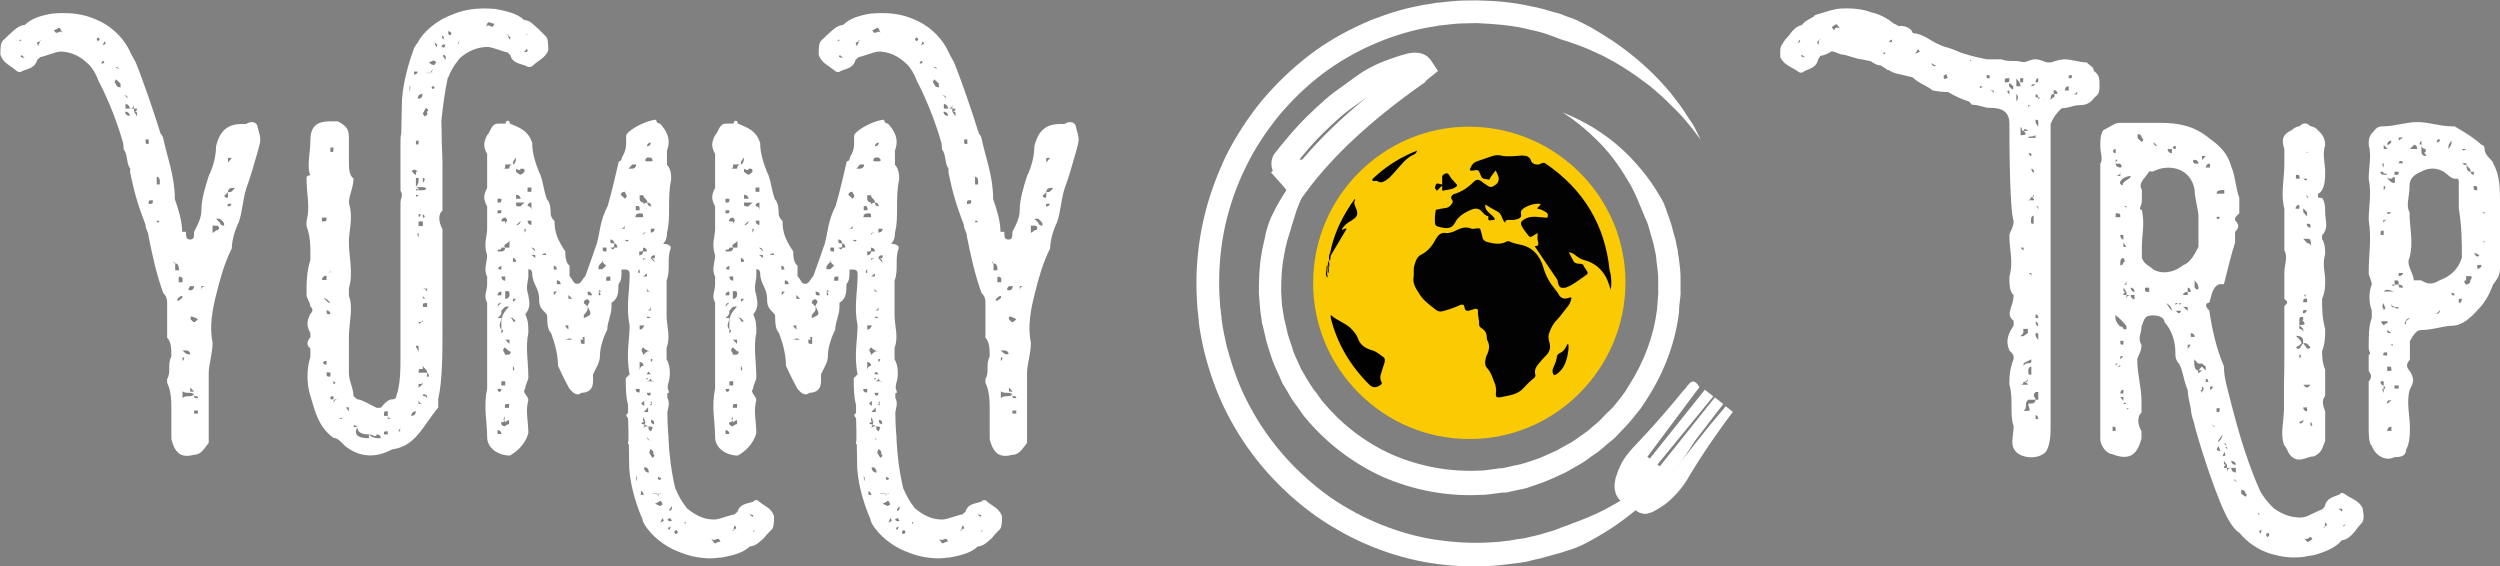 <?xml version="1.0" encoding="utf-8"?>
<!-- Generator: Adobe Illustrator 19.0.0, SVG Export Plug-In . SVG Version: 6.00 Build 0)  -->
<svg version="1.1" id="Layer_1" xmlns="http://www.w3.org/2000/svg" xmlns:xlink="http://www.w3.org/1999/xlink" x="0px" y="0px"
	 viewBox="0 0 649.2 147" style="enable-background:new 0 0 649.2 147;" xml:space="preserve">
<rect x="0" y="0" width="649.2" height="147" fill="#808080" stroke="none"/>
<style type="text/css">
	.st0{fill:#FFFFFF;}
	.st1{fill:none;stroke:#FFFFFF;stroke-width:6;stroke-miterlimit:10;}
	.st2{fill:#FACB03;}
	.st3{fill:#020202;}
	.st4{fill:#010102;}
	.st5{fill:#020102;}
	.st6{fill:#050203;}
</style>
<g id="XMLID_2_">
	<g id="XMLID_12_">
		<path id="XMLID_650_" class="st0" d="M352.6,32.1c0,0-0.8,0.7-2.3,2c-0.8,0.6-1.6,1.5-2.5,2.5c-0.5,0.5-1,1.1-1.5,1.7
			c-0.5,0.6-1.1,1.2-1.6,1.9c-2.2,2.8-4.6,6.5-6.6,10.9c-0.5,1.1-0.9,2.3-1.4,3.5c-0.4,1.2-0.8,2.5-1.2,3.8c-0.3,1.3-0.8,2.6-1.2,4
			c-0.4,1.4-0.7,2.8-0.9,4.2c-0.6,2.9-0.7,6-0.7,9.1c0.1,1.6,0.1,3.2,0.4,4.8l0.2,1.2l0.1,0.6l0,0.2c-0.1-0.3,0,0,0-0.1l0,0.1
			l0.1,0.3c0.2,0.9,0.4,1.7,0.6,2.6l0.3,1.3l0.2,0.7l0.2,0.6c0.3,0.8,0.5,1.6,0.8,2.4c0.4,1.6,1.3,3.2,2,4.8
			c0.2,0.4,0.3,0.8,0.6,1.2l0.7,1.2c0.5,0.8,0.9,1.6,1.4,2.3c0.5,0.8,1,1.5,1.6,2.2c0.5,0.7,1,1.5,1.6,2.2
			c4.7,5.7,10.8,10.5,17.9,13.7c7.1,3.1,15,4.6,22.9,4.2c0.5,0,1,0,1.5-0.1l1.5-0.2l1.5-0.2l0.7-0.1l0.4,0l0.1,0c-0.3,0.1,0,0-0.1,0
			l0.2,0l3.1-0.7l1.5-0.3c0.5-0.1,0.9-0.3,1.4-0.4c1.8-0.6,3.6-1.1,5.4-2c0.9-0.4,1.8-0.8,2.7-1.2l2.5-1.4l1.3-0.7
			c0.4-0.3,0.8-0.5,1.2-0.8c0.8-0.6,1.6-1.1,2.4-1.7c0.8-0.5,1.5-1.2,2.2-1.8c0.7-0.6,1.5-1.2,2.1-1.9c0.7-0.7,1.3-1.4,2-2
			c0.3-0.3,0.7-0.7,1-1l0.9-1.1c0.6-0.7,1.2-1.5,1.7-2.2c0.6-0.7,1-1.5,1.5-2.3c4-6.2,6.5-13.1,7.3-19.8c0.1-0.8,0.1-1.7,0.2-2.5
			c0-0.8,0.2-1.6,0.1-2.5c0-0.8,0-1.6,0-2.4c0-0.8,0-1.6-0.1-2.4c-0.1-0.8-0.2-1.6-0.3-2.3c0-0.4-0.1-0.8-0.1-1.2l-0.1-0.6l0-0.1
			c0-0.1,0,0.1,0,0l0-0.2l-0.1-0.3c-0.2-0.8-0.3-1.6-0.5-2.4c-0.2-0.7-0.4-1.4-0.6-2.1c-0.2-0.7-0.4-1.4-0.6-2.1
			c-0.2-0.7-0.4-1.4-0.7-2c-0.3-0.6-0.6-1.3-0.8-1.9c-0.3-0.6-0.5-1.3-0.8-1.9c-1-2.5-2.1-4.9-3.4-6.9c-2.5-4.2-5.2-7.6-7.8-10.1
			c-2.5-2.5-4.8-4.3-6.4-5.5c-1.6-1.1-2.5-1.7-2.5-1.7s1,0.4,2.8,1.2c1.8,0.9,4.4,2.1,7.5,4.3c3.1,2.1,6.6,5.1,10,9.2
			c1.7,2,3.4,4.4,4.9,7c0.4,0.7,0.8,1.3,1.1,2c0.3,0.7,0.6,1.5,0.8,2.2c0.3,0.7,0.5,1.5,0.8,2.3c0.3,0.8,0.5,1.5,0.7,2.4
			c0.2,0.8,0.5,1.7,0.7,2.5c0.2,0.8,0.3,1.6,0.5,2.4l0.1,0.3l0,0.2c0,0,0,0.2,0,0.2l0,0.1l0.1,0.6c0.1,0.4,0.1,0.9,0.2,1.3
			c0.1,0.9,0.2,1.8,0.3,2.6c0.1,0.9,0.1,1.8,0.1,2.7c0,0.9,0,1.8,0,2.8c0.1,0.9-0.1,1.9-0.2,2.8c-0.1,0.9-0.2,1.9-0.2,2.8
			c-0.9,7.6-3.7,15.3-8.2,22.3c-0.6,0.9-1.1,1.8-1.7,2.6c-0.6,0.8-1.3,1.6-2,2.5l-1,1.2c-0.4,0.4-0.7,0.8-1.1,1.2
			c-0.7,0.8-1.5,1.5-2.2,2.3c-0.7,0.8-1.6,1.4-2.4,2.1c-0.8,0.7-1.6,1.4-2.5,2.1c-0.9,0.6-1.8,1.2-2.7,1.9c-0.4,0.3-0.9,0.6-1.3,0.9
			l-1.4,0.8c-0.9,0.5-1.9,1.1-2.8,1.6c-1,0.5-2,0.9-3,1.4c-1,0.4-2,0.9-3.1,1.3l-3.2,1.1c-0.5,0.2-1.1,0.4-1.6,0.5l-1.5,0.3
			l-3.1,0.7l-0.2,0l-0.2,0l-0.1,0l-0.4,0l-0.8,0.1l-1.6,0.2l-1.6,0.2c-0.5,0.1-1.1,0.1-1.6,0.1c-8.8,0.5-17.7-1.2-25.7-4.7
			c-7.9-3.6-14.8-9-20.1-15.4c-0.7-0.8-1.2-1.7-1.8-2.5c-0.6-0.8-1.2-1.6-1.8-2.5c-0.5-0.9-1-1.8-1.5-2.6l-0.8-1.3
			c-0.2-0.4-0.4-0.9-0.6-1.4c-0.8-1.8-1.7-3.6-2.3-5.5c-0.3-1-0.6-1.9-0.9-2.8l-0.2-0.7l-0.2-0.7l-0.3-1.3c-0.2-0.9-0.4-1.7-0.6-2.6
			l-0.1-0.3l-0.1-0.3l0-0.2l-0.1-0.7c-0.1-0.5-0.1-0.9-0.2-1.4c-0.3-1.8-0.3-3.6-0.5-5.4c0-3.6,0.1-7.1,0.7-10.3
			c0.2-1.6,0.7-3.2,1-4.8c0.1-0.8,0.4-1.5,0.6-2.3c0.2-0.7,0.5-1.5,0.8-2.2c0.7-1.4,1.3-2.7,2-3.9c0.7-1.2,1.4-2.4,2.2-3.5
			c3-4.5,6.1-7.8,9-10.3c2.8-2.5,5.3-4.1,7-5.1C351.7,32.6,352.6,32.1,352.6,32.1z"/>
	</g>
	<g id="XMLID_15_">
		<path id="XMLID_649_" class="st1" d="M334.2,44.9c0.2-0.2,0.2-0.3,0.3-0.4c-0.1,0-1.1-0.5-1.3-1.6c-0.1-0.5,0-0.9,0.1-1.1
			c0.9-1.2,1.9-2.4,2.9-3.6c3.6-4.4,7.3-7.8,9.9-10.1c2.8-2.3,0.6-0.6,7.9-5.9c0.7-0.5,2.1-1.5,4.2-2.5c1.6-0.8,2.8-1.2,4.2-1.7
			c3.2-1.1,4.8-1.6,6-1.2c0.6,0.2,0.8,0.7,1,1c-0.5,0.4-1.1,0.9-1.5,1.4c-13.7,9.6-24,19.2-31.1,28.8
			C336,46.9,335.1,45.9,334.2,44.9z"/>
	</g>
</g>
<g id="XMLID_13_">
	<path id="XMLID_598_" class="st0" d="M441.7,36.3c0,0-0.9-1.1-2.5-3.2c-0.4-0.5-0.9-1.1-1.4-1.7c-0.5-0.6-1.1-1.3-1.8-2
		c-0.6-0.7-1.4-1.4-2.2-2.2c-0.8-0.8-1.6-1.6-2.5-2.4c-0.9-0.8-1.9-1.6-2.9-2.5c-1.1-0.8-2.2-1.6-3.4-2.5c-2.4-1.7-5.1-3.4-8-4.9
		c-0.7-0.4-1.5-0.8-2.3-1.1c-0.8-0.4-1.6-0.7-2.4-1.1c-1.6-0.7-3.4-1.3-5.1-1.9c-0.9-0.3-1.8-0.5-2.7-0.9c-0.9-0.3-1.8-0.7-2.7-1
		c-0.9-0.3-1.9-0.6-2.8-0.8c-1-0.3-2-0.4-3-0.7c-4-0.9-8.2-1.2-12.6-1.4c-2.2,0.1-4.4,0-6.7,0.3c-0.6,0.1-1.1,0.1-1.7,0.2l-0.9,0.1
		l-0.1,0c-0.1,0,0,0,0,0l-0.2,0l-0.4,0.1c-0.6,0.1-1.2,0.2-1.8,0.3c-0.6,0.1-1.2,0.2-1.7,0.3c-9,1.8-18.4,5.8-26.5,11.9
		c-4.1,3.1-7.8,6.7-11.2,10.7c-3.3,4.1-6.3,8.5-8.6,13.3c-2.4,4.8-4.2,9.9-5.4,15.2c-1.2,5.3-1.7,10.8-1.6,16.2
		c0,1.4,0.1,2.7,0.2,4.1c0,0.7,0.1,1.4,0.2,2l0.1,1l0.1,0.5l0,0.1c0-0.1,0,0,0,0.1l0,0.3l0.3,2.1l0.2,1.1l0.2,1
		c0.3,1.3,0.5,2.6,0.9,3.9c1.4,5.2,3.3,10.3,5.9,15c5.1,9.5,12.4,17.4,20.7,23.3c8.4,5.8,17.8,9.5,27,11c4.6,0.7,9.2,1,13.6,0.8
		c1.1-0.1,2.2-0.1,3.3-0.2c0.5-0.1,1.1-0.1,1.6-0.2l0.8-0.1l0.1,0c0.1,0,0,0,0,0l0.2,0l0.4-0.1c1.1-0.2,2.2-0.4,3.3-0.5
		c1-0.2,2-0.5,3-0.7c1-0.2,1.9-0.5,2.9-0.8c1-0.3,1.9-0.5,2.8-0.9c0.9-0.4,1.8-0.7,2.7-1c0.9-0.4,1.8-0.7,2.6-1
		c3.5-1.3,6.7-2.8,9.6-4.5c5.8-3.3,10.5-7.1,14-10.5c3.5-3.4,5.9-6.5,7.6-8.6c1.5-2.2,2.4-3.3,2.4-3.3s-0.6,1.3-1.9,3.7
		c-1.3,2.3-3.3,5.8-6.4,9.8c-3.1,4-7.4,8.5-13.2,12.8c-2.9,2.2-6.1,4.2-9.7,6.1c-0.9,0.5-1.8,0.9-2.8,1.3c-1,0.4-2,0.7-3,1
		c-1,0.4-2,0.6-3.1,0.9c-1,0.3-2.1,0.6-3.2,0.9c-1.1,0.2-2.2,0.5-3.3,0.8c-1.1,0.2-2.2,0.4-3.3,0.5c-2.4,0.3-4.7,0.6-7.1,0.7
		c-4.8,0.2-9.8,0-14.8-0.8c-10.1-1.6-20.3-5.6-29.5-12c-9.1-6.4-17.1-15.1-22.6-25.4c-2.8-5.1-4.9-10.7-6.4-16.4
		c-0.4-1.4-0.7-2.9-1-4.4l-0.2-1.1l-0.2-1.1l-0.3-2.1l0-0.3l0-0.2l0-0.1l-0.1-0.6l-0.1-1.1c-0.1-0.7-0.2-1.5-0.2-2.2
		c-0.1-1.5-0.2-3-0.2-4.4c-0.1-5.9,0.5-11.9,1.8-17.6c1.3-5.8,3.3-11.3,5.8-16.6c2.6-5.2,5.8-10.1,9.4-14.5
		c3.7-4.4,7.8-8.3,12.2-11.7c4.4-3.4,9.2-6.1,14.1-8.3c0.6-0.3,1.2-0.5,1.8-0.8c0.6-0.2,1.2-0.5,1.9-0.7c1.2-0.5,2.5-0.9,3.7-1.3
		c2.5-0.8,5-1.4,7.6-1.9c0.6-0.2,1.3-0.2,1.8-0.3c0.6-0.1,1.2-0.2,1.8-0.3l0.4-0.1l0.2,0l0.2,0l0.1,0l0.9-0.1
		c0.6-0.1,1.2-0.1,1.9-0.2c2.5-0.3,4.9-0.3,7.3-0.3c4.8,0.1,9.4,0.5,13.8,1.5c2.2,0.4,4.3,1,6.3,1.6c1,0.2,2,0.6,3,1
		c1,0.3,1.9,0.7,2.9,1.1c1.8,0.9,3.6,1.8,5.2,2.8c0.8,0.5,1.6,1,2.4,1.5c0.8,0.5,1.6,1,2.3,1.5c5.9,4.1,10.4,8.4,13.7,12.3
		c0.8,0.9,1.5,1.9,2.2,2.8c0.7,0.9,1.3,1.7,1.9,2.6c0.5,0.8,1,1.6,1.5,2.3c0.5,0.7,0.9,1.3,1.2,1.9C441,35.1,441.7,36.3,441.7,36.3z
		"/>
</g>
<g id="XMLID_10_">
	<path id="XMLID_654_" class="st0" d="M438.6,123.7c2-3.5,5.4-8.6,11-16.5c-0.5-0.4-0.9-0.7-1.4-1.1c-4.8,6-9.5,11.9-14.3,17.9
		c-0.4-0.3-0.7-0.6-1.1-0.8c4.7-6.1,9.3-12.1,14-18.2c-0.5-0.4-0.9-0.7-1.4-1.1c-4.8,6-9.5,11.9-14.3,17.9c-0.5-0.4-0.9-0.7-1.4-1.1
		c4.8-6,9.5-11.9,14.3-17.9c-0.5-0.4-0.9-0.7-1.4-1.1c-4.8,6-9.5,11.9-14.3,17.9c-0.5-0.4-0.9-0.7-1.4-1.1
		c4.5-6.1,9.1-12.1,13.6-18.2c-0.1-0.1-0.5-0.9-1.1-0.8c-0.2,0-0.3,0.1-0.6,0.4c-0.3,0.3-0.7,0.8-1.1,1.4
		c-5.5,6.7-9.6,11.4-13.1,14.9c-0.3,0.3-3.2,3.1-4.5,7.3c-0.8,2.6-0.5,4.1,0,5.2c0.2,0.4,0.5,0.8,0.7,1c1,0.2,2.1,0.7,2.9,1.4
		c0.5,0.4,1,0.9,1.3,1.5c0.4,0.3,0.9,0.6,1.6,0.7c1.1,0.2,1.9-0.2,2.8-0.7c3.2-1.7,5-3.5,5-3.5C437.1,126.5,438.5,124,438.6,123.7z"
		/>
	<path id="XMLID_651_" class="st0" d="M438.6,123.7c1.6-2.9,3.5-5.6,5.2-8.4c1.8-2.8,3.6-5.5,5.5-8.3l0.1,0.5l-1.4-1.1l0.5-0.1
		l-3.5,4.5c-1.2,1.5-2.4,3-3.6,4.5l-7.2,9l-0.3,0.4l-0.4-0.3l-1.1-0.8l-0.4-0.3l0.3-0.4l14-18.2l0.1,0.7l-1.4-1.1l0.7-0.1
		l-14.3,17.9l-0.3,0.4l-0.4-0.3l-1.4-1.1l-0.4-0.3l0.3-0.4l14.3-17.9l0.1,0.7l-1.4-1.1l0.7-0.1l-14.3,17.9l-0.3,0.4l-0.4-0.3
		l-1.4-1.1l-0.4-0.3l0.3-0.4l13.6-18.2l0,0.5c-0.1-0.2-0.3-0.5-0.5-0.5c0,0-0.1,0-0.1,0c0,0,0,0,0,0c0,0-0.1,0-0.2,0.1
		c-0.4,0.4-0.8,0.9-1.1,1.5l0,0l0,0c-3.7,4.5-7.4,9-11.5,13.3l-1.5,1.6c-0.5,0.5-1,1-1.4,1.6c-0.9,1.1-1.6,2.3-2.2,3.6
		c-0.3,0.6-0.6,1.3-0.8,2c-0.2,0.7-0.4,1.3-0.5,2c-0.2,1.4,0.1,2.8,1,3.7l-0.2-0.1c1.8,0.4,3.5,1.6,4.4,3.1l-0.1-0.1
		c0.3,0.2,0.6,0.4,0.9,0.5c0.3,0.1,0.7,0.2,1,0.2c0.7,0,1.4-0.2,2-0.5c1.3-0.6,2.5-1.4,3.7-2.3c0.6-0.4,1.2-0.9,1.7-1.4
		c0.5-0.5,1-1.1,1.5-1.6C437,126.1,437.9,125,438.6,123.7z M438.6,123.7c-0.7,1.3-1.6,2.5-2.5,3.6c-0.5,0.6-0.9,1.1-1.4,1.6
		c-0.5,0.5-1.1,1-1.6,1.5c-1.1,0.9-2.4,1.7-3.7,2.4c-0.6,0.3-1.4,0.6-2.2,0.6c-0.8,0-1.6-0.3-2.2-0.7l0,0l0,0
		c-1-1.4-2.5-2.4-4.1-2.7l-0.1,0l-0.1-0.1c-0.6-0.5-1-1.3-1.2-2c-0.2-0.8-0.3-1.6-0.2-2.3c0.1-0.8,0.2-1.5,0.5-2.2
		c0.2-0.7,0.5-1.4,0.8-2.1c0.6-1.4,1.4-2.6,2.4-3.8c0.5-0.6,1-1.2,1.5-1.7l1.5-1.6c4-4.2,7.8-8.7,11.5-13.2l0,0.1
		c0.4-0.6,0.8-1.1,1.3-1.6c0.1-0.1,0.3-0.3,0.6-0.4c0.1,0,0.3,0,0.5,0c0.1,0,0.3,0.1,0.4,0.2c0.4,0.3,0.6,0.6,0.8,0.9l0.2,0.3
		l-0.2,0.3l-13.6,18.2l-0.1-0.7l1.4,1.1l-0.7,0.1l14.3-17.9l0.3-0.4l0.4,0.3l1.4,1.1l0.4,0.3l-0.3,0.4L430.1,121l-0.1-0.7l1.4,1.1
		l-0.7,0.1l14.3-17.9l0.3-0.4l0.4,0.3l1.4,1.1l0.4,0.3l-0.3,0.4l-14,18.2l-0.1-0.7l1.1,0.8l-0.7,0.1l7.1-9c1.2-1.5,2.4-3,3.6-4.5
		l3.7-4.4l0.2-0.3l0.3,0.2l1.4,1.1l0.2,0.2l-0.2,0.2c-2,2.6-3.9,5.3-5.8,8C442.1,118.1,440.3,120.9,438.6,123.7z"/>
</g>
<path id="XMLID_94_" class="st2" d="M381.5,114c-22.3,0-40.6-18.3-40.5-40.6c0-22.3,18.3-40.6,40.6-40.5
	c22.4,0.1,40.6,18.3,40.5,40.6C422,95.8,403.8,114.1,381.5,114z"/>
<path id="XMLID_93_" class="st3" d="M367.1,71.8c0.1-1.2-0.1-2.1,0.2-2.9c0.3-1.1,0.7-2.3,1.8-2.8c1.8-0.9,2.9-2.4,3.8-4.1
	c0.6-1,1.3-1.7,2.6-1.5c1.1,0.1,2.1-0.4,3.1-0.9c1.1-0.5,2.1-0.7,3.3-0.3c0.6,0.3,1.2,0,1.8,0c0.4-0.1,0.7,0,0.8,0.5
	c0.1,0.5,0.3,1,0.4,1.5c0.1,1,0.7,1.4,1.5,1.6c1.7,0.4,3.3,0.7,4.9-0.2c0.2-0.1,0.5-0.1,0.7,0c0.8,0.4,1.7,0.6,2.6,0.8
	c3.4,0.6,5.3,2.9,6.2,6c0.6,2.1,1.6,3.9,3,5.6c0.2,0.3,0.5,0.6,0.7,0.9c0.6,1.3,1.5,1.9,3,1.3c0.4-0.2,0.7,0,0.5,0.5
	c-0.2,0.5-0.3,1-0.6,1.4c-1.1,1.4-2.1,2.8-3.3,4.1c-0.9,0.9-1.5,2.2-1.9,3.5c-0.2,0.7,0,1.5,0.2,2.3c0.4,1.5-0.2,2.6-1.2,3.5
	c-0.6,0.6-1.1,1.2-1.6,1.8c-0.8,0.9-1.2,1.8-0.9,2.9c0.1,0.4-0.1,0.7-0.5,1c-0.9,0.7-1.7,1.5-2.5,2.4c-1.2,1.4-3,1.9-4.8,2.2
	c-0.7,0.1-1.7,0.5-2.2,0.2c-0.5-0.3-0.1-1.4-0.2-2.1c-0.1-0.4-0.1-0.8-0.2-1.1c-0.6-1.4-1-3.1-2.1-4.3c-0.7-0.7-0.6-1.6-0.4-2.5
	c0.1-0.2,0.1-0.5,0.2-0.7c0.7-1.3,1-2.7,0.2-4.1c-0.1-0.2-0.1-0.4-0.1-0.6c0-1.1-0.4-1.9-1.4-2.5c-0.3-0.2-0.6-0.5-0.6-0.9
	c0.1-1.2-0.4-2.3-0.3-3.5c0-0.6-0.3-0.7-0.8-0.6c-0.4,0.1-0.9,0.3-1.3,0.4c-0.8,0.3-1.3,0-1.4-0.8c-0.1-0.8-0.6-0.8-1.1-0.6
	c-1.5,0.7-3,1.2-4.5,1.6c-0.7,0.2-1.3,0.1-1.9-0.4c-1.5-1.2-3.1-2.3-4.1-3.9C367.7,75,366.7,73.5,367.1,71.8z"/>
<path id="XMLID_92_" class="st3" d="M418.3,75.3c-0.4-1.1-0.7-2.3-1.3-3.4c-1.3-2.3-3.2-3.8-5.8-4.4c-0.7-0.2-1.2-0.6-1.7-0.9
	c-0.6-0.5-1.2-1-2.1-1.1c0.4,0.8,0.8,1.6,1.2,2.3c0.3,0.6,1.1,0.7,1.7,0.7c0.5,0,0.8,0.1,1,0.6c0.1,0.3,0.3,0.5,0.5,0.8
	c0.7,1.1,0.7,1.1-0.3,1.8c-1.2,0.8-2.3,1.7-3.6,2.4c-0.5,0.2-0.9,0.5-1.4,0.6c-1.2,0.2-1.7-0.1-1.9-1.3c-0.1-0.5-0.2-0.9-0.5-1.2
	c-1.8-2.7-3.7-5.5-5.6-8.3c1.3,0.1,1-0.8,0.8-1.5c-0.1-0.6,0-1.2,0-1.9c-0.5,0.3-1,0.6-1.5,0.9c-0.3,0.2-0.6,0.2-0.8-0.1
	c-0.7-0.9-1.4-1.7-1.9-2.7c-0.3-0.7-0.1-1.1,0.5-1.5c1.3-0.9,2.8-0.9,4.3-0.7c0.4,0,0.8,0.1,1.2,0.1c0.3,0,0.7,0.2,0.8-0.2
	c0.1-0.4,0.1-0.8-0.3-1.1c-0.7-0.5-1.5-0.9-2.4-1c0.1-0.5,0.7-0.7,0.9-1.2c-1.3-0.4-4,0.5-4.9,1.5c-0.3,0.4-0.3,0.8-0.2,1.2
	c0.1,0.6-0.2,0.9-0.7,1.1c-0.8,0.3-1.5,0.4-2.4,0.3c-0.5,0-1.1,0-1,0.8c-1-0.9-0.8-2.4-2.1-3c-1-0.5-2-1.1-3.1-1.8
	c-0.2,2.1,2,2.4,2.5,3.9c-0.3,0.2-0.7,0.1-1,0.2c-0.5,0.1-0.8,0-0.7-0.6c0-0.2,0.1-0.4-0.1-0.5c-0.8-0.1-1.2-0.8-1.7-1.3
	c-1-1-2.2-0.6-3.2-0.1c-1.5,0.7-2.9,1.6-3.7,3.2c-0.7,1.4-2,1.5-3.3,1.2c-1.9-0.4-1.9-0.4-1.9-2.3c0-0.7,0.1-1.3,0.2-2
	c0-0.4,0.3-0.4,0.5-0.4c0.7-0.2,1.5-0.3,2.2-0.4c0.6-0.1,1-0.4,1.3-0.8c0.3-0.4,0.7-0.8,0.2-1.4c-0.4-0.6,0-1.2,0.6-1.4
	c1.9-0.6,3.5-1.6,4.9-3c1-1,1.5-0.9,2.6,0c0.2,0.2,0.4,0.3,0.6,0.4c1.3,1,1.6,1,2.9,0c0.6-0.5,0.7-1.3,0.5-2c-0.2-0.5-0.4-1-0.7-1.5
	c-0.5,0.5-0.9,1.2-1.3,1.7c-0.2,0.3-0.2,0.8-0.7,0.6c-0.6-0.2-1.4,0-1.7-0.7c-0.1-0.1-0.1-0.3-0.2-0.4c-0.5-1.4-0.6-1.5-2.1-1.2
	c-0.7,0.1-0.8-0.1-0.6-0.6c0.4-1,1-1.6,2-1.9c1.3-0.4,2.5-0.9,3.8-1.3c0.7-0.2,1.4-0.3,2.2-0.1c1.8,0.4,3.6,0.1,5.3,0
	c1.1,0,2.1,0.1,2.5,1.4c0.3,0.9,1.8,1.2,2.5,0.7c0.5-0.3,0.9-0.3,1.3,0c9.8,6.7,15.4,15.9,16.6,27.8
	C418.5,71.9,418.5,73.6,418.3,75.3z"/>
<path id="XMLID_91_" class="st4" d="M345.6,81.8c1.7,1.6,4.1,2.1,5.7,4c0.5,0.6,1,1.2,1.3,2c0.6,1.9,2.1,2.7,3.8,3.2
	c1.1,0.3,1.9,1.1,2.8,1.7c0.5,0.3,0.5,1,0.3,1.6c-0.3,0.8-0.5,1.6-0.8,2.5c-0.3,0.8-0.4,1.6,0,2.3c0.3,0.5,0,0.8-0.4,1
	c-1.1,0.7-2,0.6-2.9-0.4c-4.8-4.8-8.1-10.4-9.8-17C345.6,82.5,345.5,82.2,345.6,81.8z"/>
<path id="XMLID_90_" d="M345.4,65.8c0.8-4.4,2.6-8.4,5-12.1c0.3-0.6,0.8-1.1,1.1-1.6c0.2,0,0.3,0,0.2,0.2c-0.1,0.6,0.1,1,0.3,1.5
	c0.7,1.5,0.7,2.4-0.8,3.3c-0.8,0.5-1.7,1-2.3,1.8c-0.2,0.2-0.4,0.5-0.5,0.8c0.4,0,0.7-0.5,1.3-0.3c-1.4,2.3-2.7,4.6-4.1,6.9
	C345.1,66.2,345.3,66,345.4,65.8z"/>
<path id="XMLID_89_" d="M368,39.1c-0.2,0.6-0.5,0.9-0.8,1c-2.1,0.9-3.3,2.7-4.7,4.2c-1,1.1-1.9,2.3-3.3,2.9c-0.4,0.2-0.8,0.2-1.2,0
	c-0.3-0.2-0.6-0.3-1-0.2c-0.2,0-0.4,0.1-0.6-0.1c-0.1-0.2,0-0.5,0.2-0.6c0.3-0.3,0.6-0.5,0.9-0.8C360.5,42.8,364,40.7,368,39.1z"/>
<path id="XMLID_88_" class="st3" d="M407.2,89.2c0.3,1.1,0,2-0.1,2.9c-0.4,2-1.1,3.8-2.8,5c-0.7,0.5-0.9,0.4-1.1-0.4
	c-0.1-0.4,0-0.9,0.2-1.3c0.4-0.9,0.8-1.8,0.9-2.8c0-0.4,0.4-0.7,0.7-0.9c1-0.4,1.5-1.2,1.9-2.1C406.9,89.5,407.1,89.4,407.2,89.2z"
	/>
<path id="XMLID_87_" class="st4" d="M374.5,47.9c0-0.6,0-1.2,0-1.9c0-0.3,0.1-0.5,0.4-0.7c0.6-0.4,1.1-0.5,1.5,0.3
	c0.4,0.8,1.2,1.5,1.8,2.2c0.3,0.3,0.2,0.5-0.1,0.7c-1,0.8-2.2,0.7-3.3,1c-0.3,0.1-0.3-0.2-0.3-0.3c0-0.3,0-0.6,0-0.9
	C374.4,48.1,374.4,48,374.5,47.9z"/>
<path id="XMLID_86_" d="M374.5,47.9c0,0.1,0,0.3,0,0.4c-0.6,0.2-0.8,0.9-1.4,1.2c-0.2-0.3-0.6-0.5-0.4-1c0.2-0.9,0.4-1,1.3-0.7
	C374.2,47.9,374.3,47.9,374.5,47.9z"/>
<path id="XMLID_85_" class="st3" d="M345.4,65.8c0.1,0.2,0,0.4,0.2,0.5c-0.2,0.5,0,1-0.3,1.5c-0.2-0.1,0-0.4-0.2-0.6
	C345.1,66.7,345.1,66.2,345.4,65.8z"/>
<path id="XMLID_84_" d="M344.7,69.7c0-0.3,0-0.5,0.1-0.8c0.2,0.1,0.1,0.3,0.2,0.4c0,0.6,0.2,1.1-0.1,1.7
	C344.6,70.6,344.9,70.1,344.7,69.7z"/>
<path id="XMLID_81_" class="st5" d="M345,69.4c-0.1-0.1-0.1-0.3-0.2-0.4c0-0.4,0-0.8,0.2-1.2c0.2,0.1,0,0.4,0.2,0.6
	C345.1,68.6,345,69,345,69.4z"/>
<path id="XMLID_80_" d="M344.5,68.8c0.2,0.6,0,1.3,0.1,2c0,0.3,0,0.6-0.1,0.9c-0.4-0.3-0.1-0.9-0.1-1.4
	C344.5,69.8,344.5,69.3,344.5,68.8z"/>
<path id="XMLID_79_" d="M344.6,70.7c0.1,0.3-0.1,0.7,0.2,0.9c-0.1,0.2-0.1,0.4-0.2,0.6C344.5,71.7,344.4,71.2,344.6,70.7z"/>
<path id="XMLID_78_" class="st6" d="M345.2,69.3c-0.2-0.1-0.1-0.4-0.2-0.6c0-0.2,0-0.3,0-0.5c0.2,0.1,0.1,0.4,0.2,0.6
	C345.2,69,345.2,69.1,345.2,69.3z"/>
<path id="XMLID_77_" class="st5" d="M351.7,52.3c-0.1-0.1-0.1-0.2-0.2-0.2c0.1-0.2,0.2-0.5,0.4-0.3C352,51.9,351.8,52.1,351.7,52.3z
	"/>
<g id="XMLID_5_">
	<path id="XMLID_6_" class="st0" d="M67,39.1C65.9,43,65,46,64,48.8c-1,3.1-1,6-2,8.9c-1,2-1.8,4.8-1.8,6.8c-1.9,3.8-3,7.7-4,11.8
		c-1,3.8-1.9,8.6-1,12.6c0,3-1,5.8-1,7.9c0,5.6,0,10.6,0,15.2c0,1,0,2,0,3c-1,1.2-1.9,3.1-3.8,3.1c-3,0.8-4.9,0-5.9-4.1
		c0-1.1,0-2,0-3.7c0-1,0-2,0-3.8c0-2,0-4.9-1.1-7.1c0-1,0-1,0-1c1.1-1.7,0-3.8,1.1-5.8c0-1.8,0-3.8-1.1-4.9c0-2.9,0-5.6,0-8.8
		c0-1,0-1.8-1-2.8c-1.8-4.9-2.8-9.7-3.8-14.6c0-1.2-0.8-1.9-0.8-3.1c-1.9-4.9-3-8.6-4-13.6v-1.1c-1-1-0.6-3.8-1.7-4.9
		c0-1.2-0.1-1.6-0.2-1.9c-1.3-4.6-3.4-10.2-6.1-15.5c0,0-0.1,0-0.1-0.1c-1.1-3.1-2.6-4.6-2.9-4.8c-2-1.9-4.1-2.9-6.6-3.1
		c-0.2,0-0.5,0-0.7,0c-1.2,0.1-4.3,1.4-5,1.4c-0.8,0.7-0.8,0.7-0.8,0.7c-0.6,2-1.9,2.2-3.8,2.9c0,0-0.8,0.7-1.6,0
		c-1.6-1.4-3.5-2-4.2-4.2c0-1.4,0-3,0.6-3.6c0.8-0.7,1.6-1.6,2-1.9c0.8-0.7,2.2-2.2,3.7-2.2c1.9-1.9,4.8-2.6,7.4-3h0.1
		c0.1,0,0.2,0,0.2,0c0.8-0.1,1.7-0.1,2.4-0.1c3.5,0,5.9,0.6,8.3,1.6c3.5,1.4,6.6,4.1,8.4,7.3c0.2,0.4,0.4,0.8,0.6,1.2
		c0.4,0.8,0.8,1.6,1.4,2.6c1.9,4.6,4.8,13.1,6.5,18.6c0.4,0.4,0.6,0.8,0.7,1.3c1,4.8,3,9.7,3,15.7c1,2.9,1.9,5.8,1.9,8.5
		c1,0,1,0,1,0c0,1.2,0,2,1.1,2c1,0,1-0.8,1-2c1-1.9,1.9-3.7,1.9-5.6c0-2.9,1-6,1.9-8.9c1-2,1.9-4.9,1.9-7.7c1-4.1,3-5.8,6.8-5.8h1
		c1.9-1.2,3,0,3,0.8C67.8,36.2,67.8,36.2,67,39.1z M5.5,10.6l-0.1-0.4l-0.6,0.6C5,10.6,5.3,10.6,5.5,10.6z M6.4,15l-0.8-0.7
		C4.8,15,6.4,15,6.4,15z M11.4,10.2c-1,0.5-1,0.5-1.4-0.2l0.5,0.7C9.6,11,9.6,11,9.6,11s0,0,0.1,0.4c0.1,0.1,0.1,0.4,0.2,0.5
		l0.5-1.1v-0.1C10.4,10.7,10.4,10.7,11.4,10.2z M16.2,8.6c-0.7-1.6-0.7-1.6-1.4-1.1l-0.8,0.4c0.5,0.7,0.5,0.7,1.2,0.5
		C15.1,8.4,15.8,7.9,16.2,8.6z M25.6,9.7c-0.6,0.4-0.6,0.4-0.2,1C26,10.3,26,10.3,25.6,9.7z M27.1,16.3c-0.1-0.4-0.2-0.5-0.4-0.5
		c-0.1,0.1-0.4,0.5-0.4,0.7c0.1,0,0.2,0,0.4,0C26.9,16.3,27,16.3,27.1,16.3z M27.5,11.3l-0.4-0.6l-0.4,1.1
		C27.5,11.3,27.5,11.3,27.5,11.3z M31.3,21.7l-1.2-1.1c-0.7,1.1,0,1.1,0,1.1c0,1,1.2,1,1.2,1C31.3,21.7,31.3,21.7,31.3,21.7z
		 M30,17.4c0.2,0.4,0.8,0.4,0.8,0.4H31C30.6,17.5,30.2,17.4,30,17.4z M33.1,25.8c0-1,0-1-1.2-1C33.1,24.8,33.1,25.8,33.1,25.8z
		 M33.7,30.1c0,0,0-1.1-1.2-1.1C32.5,30.1,33.7,30.1,33.7,30.1z M33.7,28.2c0,0,0-1.1-1.1-1.2c0,0,0,0,0,1.2H33.7z M34.8,29
		c0,0,0.8,0,0.8-0.8c-0.8,0-0.8,0-0.8,0s0,0,0-1.1c0,1.1-1,1.1-1.1,1.1h1.1C34.8,29,34.8,29,34.8,29l0.8,1.2
		C35.6,29,35.6,29,34.8,29z M36,31.3h-0.1l0.1,0.1C36,31.3,36,31.3,36,31.3z M38.6,37.4c0,0,0,0,0-1.2c0,0,0,0-0.8,0
		C37.8,37.4,37.8,37.4,38.6,37.4z M39.7,52c-1.1,0-1.1,0-1.1,1C39.7,52.9,39.7,52.9,39.7,52z M41.5,47c0,0,0-1.1-0.8-1.1
		c0,1.1,0,1.1,0,2c0,0,0,0,0.8,0V47z M41.5,57.7c-0.8-1-0.8,0-0.8,0S40.7,57.7,41.5,57.7z M44.5,59.8c0,0,0,0.1-0.1,0.2
		C44.5,60,44.5,60,44.5,59.8z M45.5,68.4c0,1,0,1,0,1.8c1,0,1,0,1,0C46.4,69.4,46.4,68.4,45.5,68.4c0,0,0,0-0.4-0.5
		C45,68.4,45.5,68.4,45.5,68.4z M46.4,78.1c1-0.8,1-0.8,1-0.8c0-1-1,0-1,0S45.5,78.1,46.4,78.1z M46.4,72.2c0,0,0,0,0,1.1h1
		c0-1.1,0-1.1,0-1.1S46.4,71.4,46.4,72.2z M47.4,91c1,1,1,1,2,1c0-1-1.1-1-1.1-1H47.4z M47.4,92.8v1C47.4,93.7,48.4,92.8,47.4,92.8z
		 M51.4,103.4c0-1-1,0-1-1c-1-0.8-2,0-3-0.8c0,0.8,0,0.8,0,1.8c1-1,2,0,3-1C50.4,103.4,50.4,103.4,51.4,103.4z M49.4,75.4
		c1,0,1-1.1,1-1.1c-1,0-1,0-1,0S48.4,75.4,49.4,75.4z M51.4,82.9c0,0-1-0.7-1.9-0.7v0.7C50.4,83.9,50.4,83.9,51.4,82.9z M49.4,100.6
		c0,0,0,0,0,1.1c0,0,0,0,1,0C49.4,100.6,49.4,100.6,49.4,100.6z M51.4,106.6c0,0,0,0-1,0v0.8c1,0,1,0,1,0
		C51.4,106.6,51.4,106.6,51.4,106.6z M53.3,74.3c-1,0-1,0-1,0s0,0,0,1.1C52.3,74.3,53.3,74.3,53.3,74.3z M56.2,58.6c-1,0-1,0-1,0
		c0,1.2,0,1.2,0,1.9c1-0.7,1-0.7,1-0.7C57.1,59.8,57.1,58.6,56.2,58.6z M58.2,58.6c0-0.8,0-0.8-1.1-1.8h-1l1,1
		C57.1,57.7,57.1,58.6,58.2,58.6z M61,48.8h-0.8c0,0-1,0-1,1.1c0,0,0,0-1,1c1,1.1,1,0,1,0c0-1,0-1,0-1C60.1,49.9,60.1,49.9,61,48.8z
		 M59.2,42.2l1-1.2h-1V42.2z M60.1,52.9c-1,0-1,0-1,0.7C59.2,53.6,60.1,53.6,60.1,52.9z"/>
	<path id="XMLID_55_" class="st0" d="M142.4,13c-0.7,2-2.8,2.8-4.1,4.1c-1,0.7-1.7,0-1.7,0c-1.9-0.7-3.5-0.7-4.1-2.8
		c0,0,0,0-0.7-0.7c-0.7,0-3.7-1.3-5-1.4c-0.2,0-0.5,0-0.7,0c-2.6,0.2-4.6,1.1-6.7,2.9c-0.2,0.4-1.8,1.9-3,5c0,0,0,0-0.1,0
		c-0.8,3.7-1.3,7.6-1.7,11.4c0.1,1.6,0.1,3.7,0.1,4.3c0,1.9,0.2,4.7,0.2,6.5c0,1.2,0,2.3,0,3.2c0,0,0,2,0,3.1c0,2,0,4,0,6.1
		c-1.1,0.8-1.1,2.8,0,4.8c0,2,0,4.9,0,7.2c0,2.9,0,4.9,0,6.8c0,2,0,6.1,0,9.1c0,1,0,2,0,3.1c0,6,0,13.1-1.1,17.9c0,1.2,0,2.2,0,2.2
		c-4.1,5-5.9,10.1-12,10.9c-4.1,2.2-8.2,2.2-12.1-0.8c-1-1-2-2.2-3.1-2.2c-4-2.9-4.8-7-6-10.9c-1-3.1-1-7.1,0-10.1c0-1,0-1,0-2.2
		c-1-0.8-1-1.8,0-2.9c0-1.1,0-1.1,0-1.1c-1-1.9-1-3,0-5c0,0,1.2-1,0-1.9c0-1-1-2.2-1-3c0-3.1,0-6,1-9.1c0-0.8,0-2,0-2
		c0-1.9,0-4-1-6.8c0,0,0,0,0-1.2c1-4,0-6.8,0-11.3c0-0.7,1-0.7,1-0.7c-1-2,0-6,0-9c0-4,2-5,5.2-5c0.8,0,0.8,0,1.9,0
		c2,1.1,2.9,1.8,2.9,4.1c0,1.9,0,4,0,6c0,1.9,0,4,1.2,4.7c0,2.4-1.2,4.4-1.2,6.4c1.2,4,0,7,0,10.1c0,4.1,1.2,8,0,12.1
		c0,0,0,0.8,0,1.9c1.2,3,0,7,0,11c0,2.9,0,6,0,9c0,2.2,1.2,4,1.2,6.1c0,0,0,0,1,0.8c1,0,3,1.2,5,2.2c1.1,0,1.1,0,1.1,0
		c0.8-1,1.8-2.2,3-2.2c0,0,1,0,1-0.8c1.1-3.1,1.1-7.1,1.1-10.1c0-1,0-1,0-2.2c0-13.1,0-25.1,0-38c0-1,0.8-1.9,0-3.1
		c0-0.8,0-1.9,0-3.2c0-2.8,0-6.7,0-9.7c0-0.6,0-1.2,0.2-1.8c0.1-3.5,0.1-6.8,0.2-9.1c0.4-5.4,2.3-11,3.2-13.4
		c0.1-0.1,0.4-0.5,0.4-0.6c0.2-0.4,0.4-0.5,0.4-0.5c1.6-3.2,5.4-6.1,9-7.4c2.4-1,4.9-1.6,8.3-1.6c0.8,0,1.6,0,2.5,0.1
		c0,0,0.1,0,0.2,0c0,0,0,0,0.1,0c2.6,0.5,5.8,1.1,7.6,2.9c1.6,0,2.8,1.6,3.6,2.2c0.6,0.6,1.4,1.4,2,2C142.4,10,142.3,11.3,142.4,13z
		 M83.6,57.5c1.2,0,1.2,0,1.2-1c0,0,0,0-1.2,0C83.6,57.5,83.6,57.5,83.6,57.5z M83.6,72.7h1.2c0-1.1,0-1.1,0-1.1
		C83.6,71.6,83.6,72.7,83.6,72.7z M83.6,77.5c1.2,0,1.2,1.2,2.2,1.2C84.8,77.5,84.8,77.5,83.6,77.5z M84.8,94.7v-1
		C83.6,93.7,83.6,94.7,84.8,94.7z M84.8,70.7c1,0,1,0,1,0c0-1.1,0-1.1,0-1.1C85.8,70.7,85.8,70.7,84.8,70.7z M84.8,80.6c0,1,0,1,1,1
		C85.8,81.6,85.8,80.6,84.8,80.6z M85.8,97.8v-1.1h-1C84.8,97.8,84.8,97.8,85.8,97.8z M85.8,39.5c0.8,0,0.8,0,0.8-1.2c0,0,0,0-0.8,0
		C85.8,38.3,85.8,38.3,85.8,39.5z M86.6,103.7c0,0,0,0,0-0.8c-0.8,0-0.8,0-0.8,0.8H86.6z M86.6,98.9c0,0,0,0,0,0.8
		C86.6,99.7,87.7,99.7,86.6,98.9z M87.7,103.7c-1.1,0-1.1,0-1.1,1.2C86.6,104.9,86.6,103.7,87.7,103.7z M88.8,108.8c0-0.8,0,0-1.1,0
		C87.7,108.8,87.7,108.8,88.8,108.8z M90.6,105.8c0,0,0,0-0.8,0l0.8,1V105.8z M98.9,113.8c0,0,0-1-1.1-1c0,1-1.1,0-2,0
		c-0.8,0-3,0-3-1.9c0,0-1-1.1-1,0h1c-1,1.9,0,2.9,3,2.9v-1C96.7,113.8,97.8,113.8,98.9,113.8z M101.9,108.8c-1.2,0-1.2-0.8-1.2-0.8
		v-1.2c-1,0-1,0-1,1.2h1v0.8C100.7,108.8,100.7,108.8,101.9,108.8z M100.7,112c-1,0-1,0-1,0.8c0,0,0,0,1,0
		C100.7,112.8,100.7,112.8,100.7,112z M103.9,110.9c0,1.1-1.1,1.1,0,1.1C103.9,112,103.9,112,103.9,110.9z M106.4,22.2
		c0,0.6-0.1,1.3-0.1,1.6c0.1-0.1,0.1-0.5,0.2-0.7C106.6,22.8,106.6,22.6,106.4,22.2z M108,106.8c0,0-1.2,0-1.2,1.2
		C108,108,108,106.8,108,106.8z M106.9,44.4c0.2,0.2,0.4,0.5,0.6,0.7c0.1,0.1,0.1,0.1,0.5,0.4c0-1,0-1,0.7-1
		C108,44.5,108,43.6,106.9,44.4z M107.8,19.3c0.5-0.1,0.6-0.4,0.7-0.7c-0.2,0-0.7,0-1,0C107.5,19.1,107.5,19.6,107.8,19.3z
		 M108.7,36.5c-0.7,0-0.7,0-0.7,1c0,0,0,0,0.7,0V36.5z M109.8,48.6c0,0,0,0-1.1,0c0,0,0,0-0.7,0c0.7-1.1,0.7-1.1,0.7-2.4
		c0,0,0,0-0.7,0c0,1.3,0,1.3,0,2.4c0,0,0.7,0,0.7,0.8c0,0-0.7-0.8-0.7,0h0.7h1.1C110.9,49.4,110.9,48.6,109.8,48.6z M108.7,50.6H108
		c0,0.2,0,0.4,0.2,0.5C108.4,51,108.5,50.9,108.7,50.6z M108.7,91.8c0-1.2,0-1.2,0-2H108C108,90.6,108.7,90.6,108.7,91.8z
		 M108.7,61.6v-1.1C108.7,60.5,108,60.5,108.7,61.6z M109,25.6c0,0,1-0.4,0.6-1.3l-0.8,0.4C108,25.9,109,25.6,109,25.6z M108.7,55.6
		c0,0.5,0,0.6,0.1,0.8C109.2,56,109.6,55.6,108.7,55.6z M108.7,57.5c0,0,0,0,0,1.2h1.1v-1.2C108.7,57.5,108.7,57.5,108.7,57.5z
		 M108.7,83.6c0,0,0,0.2,0.1,0.6c0.4-0.6,1-0.6,1-0.6s0,0,0-1C109.8,83.6,109.8,83.6,108.7,83.6z M110.9,96.7c0-1-1.1-1-1.1-2v1.1
		c-1.1,0-1.1,0-1.1,1c0,0,0,0,1.1,0H110.9v1.1C112,97.8,110.9,96.7,110.9,96.7z M108.7,100.7c0,0,0,0,1.1-1c0,0,0,0,0-0.8
		c0,0.8,0,0.8-1.1,0.8V100.7z M109.8,104.9c-1.1,0-1.1-1.2-1.1-1.2s0,0,0,1.2H109.8z M109.8,29.5c0,0,0,0,0.4,0.7
		c0,0,1.2-0.2,0.6-1.2c0,0,1-0.2-0.2-1L109.8,29.5z M109.8,47.5c0,0,1.1-1.3,0-1.3C109.8,47.5,109.8,47.5,109.8,47.5z M109.8,55.6v1
		C109.8,56.5,110.9,56.5,109.8,55.6z M110.9,75.6c0,0,0,0,0-0.8c-1.1,0-1.1,0-1.1,0c0.1,0,0.4,0.1,0.4,0.2c0.2-0.2,0.7-0.2,0.7-0.2
		s0,0-0.5,0.4C110.9,75.6,110.9,75.6,110.9,75.6z M110.9,77.5c-1.1,0-1.1-0.8-1.1-0.8v0.8C110.9,77.5,110.9,77.5,110.9,77.5z
		 M110.9,79.7v-1c-1.1,0-1.1,0-1.1,1H110.9z M110.9,102.8c0,0-1.1-1-1.1,0c1.1,0,1.1,0.8,1.1,0.8
		C110.9,102.8,110.9,102.8,110.9,102.8z M111.7,19c0.1,0,0.2,0,0.5-0.1c-0.6,0-1,0-1.7,0C110.8,19,111.4,19,111.7,19z M113.3,16.1
		c0,0,0,0-0.7-0.4c0,0,0,0-1.2,0.5c0.6,0.5,0.6,0.5,0.6,0.5C112.8,17,112.8,17,113.3,16.1z M112.4,17.9l-0.5,0.8l0.4,0.1h0.1
		C112,18.7,112.2,18.6,112.4,17.9z M112.9,22.9c-0.2-0.8-1.1-0.6-0.7,0.2C112.9,22.9,112.9,22.9,112.9,22.9z M113.6,11.6
		c-0.8-0.6-0.8-0.6-0.8-0.6l0.5,1.3L113.6,11.6z M115.3,12.4c0,0,0,0,0.4-0.7c0,0-0.7-0.5-1.1,0.4L115.3,12.4z M114.7,9.8
		c0,0,0,0,0.7,0.4L115,9.1L114.7,9.8z M115.2,14.2c-0.5,0.8,0,0,0.4,1.4C116.2,14.6,115.2,14.2,115.2,14.2z M116.5,8
		c-0.2,0.8-0.2,0.8,0.4,1.2C117.4,8.6,117.4,8.6,116.5,8z M119.4,10.6c0,0,0,0-0.5,0.6C119.6,11.6,118.9,11.2,119.4,10.6z
		 M128.4,6.2L127.7,6c-1-0.4-1-0.4-1.6,1.1c0.4-0.8,1.1-0.4,1.1-0.4C127.9,7.1,127.9,7.1,128.4,6.2z M132.6,9.7c0,0,0,0-0.7-0.5
		l0.5-1c-0.5,1-0.5,1-1.6,0.5c1.1,0.5,1.1,0.5,1.1,0.5v0.1l0.4,1c0.1-0.1,0.2-0.4,0.2-0.4C132.6,9.7,132.6,9.7,132.6,9.7z
		 M136.8,12.7l-0.7,0.8C136.1,13.6,137.6,13.6,136.8,12.7z M137.6,9.4l-0.8-0.5l-0.1,0.2C137,9,137.3,9.1,137.6,9.4z"/>
	<path id="XMLID_127_" class="st0" d="M201,134c0,1.4,0,2.9-0.6,3.5c-0.8,0.8-1.4,1.4-2,2.2c-0.8,0.7-2.2,2.2-3.7,2.2
		c-1.8,1.8-4.8,2.4-7.4,2.9c-0.1,0-0.2,0-0.5,0c-0.7,0.1-1.7,0.2-2.5,0.2c-3.2-0.1-5.6-0.7-8-1.7c-3.6-1.3-7.4-4.3-9.1-7.4
		c0,0-0.1-0.1-0.2-0.4c-0.1-0.4-0.2-0.5-0.2-0.8c-1-2.2-3.1-7.8-3.4-13.2c0-1.6-0.1-3.7-0.1-6.1c-0.4-0.2-0.2-0.6-0.1-1
		c0-1.9,0-3.8-0.1-5.8c-0.6-0.7-0.6-0.8,0-1.4c0-0.7,0-1.4,0-2c-0.6-2.4-0.6-4.3-0.6-7l1-1c-1-5,0-9,0-12.7c-1-4.9,0-8.8,0-12.7
		c0-0.8,0-0.8,0-0.8c0-1-1-1-1-1h-1.1c0,1.8,0,2.9-0.8,3.8c0,1.9,0,3.8-1.8,4.8v1c0,2.2-1.1,4-1.1,6c-1,1.9-1.9,4.7-1.9,6.6
		s-0.8,2.9-1.8,5c0,0,0,1,0,1.8c0,2-1.1,3-3,3c-1.2,1-2.2,0-3.1-1c-1.1-2-2-3.8-3-6c0-2.9-0.8-5.8-1.8-8.5c-1-1-1-3-1-4
		c0-0.8,0-0.8-1.1-1.9c-1-1.1-1-2-1-3c0-2.9-1.8-3.8-1.8-6.7c0,0,0-1-1-1c0,0,0,1,0,1.8c0,1.1-0.8,3,0,4.9c0,1,1,2.9-0.8,5
		c0.8,1.8,0.8,2.8,0.8,4.8c-0.8,3.7,0,7.6,0,11.6c0,0.8-0.8,1.9-0.8,2.9c-1,1,0.8,1.9,0.8,3c-0.8,2.8,0,5.6,0,8.6
		c-0.8,2.9-3,4.8-4.8,5.8c-3,0-5.9-1.9-5.9-4.8c0-4-1-7.8,0-12.6V78.6c-1-1.9,0-2.9,0-4.8c0-1,0-1,0-2c-1-1.8,0-3.7,0-5.5
		c-1-3,0-5,0-6.8v-5.9c-1-1.9-1-2.9,0-4.8V40c-1-1.9-1-2.9,0-4.9c1-1,1-3,2.9-3c1,0,1,0,1.9,0c0-1,1.1-1,1.1,0c3,1.2,4.8,2,5.8,5
		c0,2.9,1,5.6,1.8,7.6c1,1.9,1,4.1,2,7c1,1,1,3,1,3.8c0,1,1,1.9,1,1.9c0,3,0.8,4.9,2.8,7.9c0,1,0,2.8,1.1,3.7c0,1,0,1,0,1.9v0.8
		c1,1.1,1,2,1.9,2c1.2,0,1.2-1,2.2-2c1-2.8,2-5.5,3-8.5c0.8-2.9,0.8-5.9,2.8-9.7c1.1-3.7,2-7.9,2.9-11.6c0.8,0,0.8-1,0.8-1
		c1.1-1.9,1.1-2.9,1.1-3.8s0-2,0-2c1-1.8,5.8-4,7.8-4c0,1,1,1,1,1c1.8,2,2.9,4.1,1.8,7v3.7c1.1,1.1,1.1,2.9,1.1,3.8
		c-1.1,5,0,9.8-1.1,13.8c0,0.8,0,1.9-1,2.9c0,0,2,0,2,1.1c-1.1,2.8,0,5.6-1.1,8.5v8.9c0,2.8,1.1,5.8,0,8.5v3c1,1.6,1.1,4.4,0.4,6.4
		c-0.1,0.4-0.1,0.8-0.1,1.2c0.2,0.6,0.6,1.2-0.1,1.2c0,0.4,0,0.8,0,1.2c0.8,1.6,0.1,2.5,0,4c0,1.7,0.1,3.4,0.2,5
		c0.1,0.6,0.1,1.1,0.1,1.7c0.2,4.3,0.8,8.9,1.8,13c0.1,0,0.1,0.1,0.1,0.1c1.3,3.1,2.8,4.7,2.9,4.9c2.2,1.8,4.2,2.8,6.6,2.9
		c0.4,0,0.6,0,0.8,0c1.1-0.1,4.2-1.3,4.9-1.3c0.8-0.7,0.8-0.7,0.8-0.7c0.6-1.9,1.9-2,4.1-2.6c0,0,0.7-1,1.6,0
		C198.5,131.4,200.3,131.9,201,134z M129.2,52.6c1,0,1,0,1-1c-1,0-1,0-1,0C129.2,52.6,129.2,52.6,129.2,52.6z M129.2,55.4
		c1,0,1,0,1-0.8c0,0,0,0-1,0V55.4z M129.2,65.3h1c0,0,1,0,1-1c0,0,0,0,1.1,0c0-1.1,0-1.1,0-2c0,1-2,1-1.1,2h-1
		C130.2,65.3,129.2,64.3,129.2,65.3z M129.2,76.7c0,0,0,0,1,0v-1C130.2,75.7,129.2,75.7,129.2,76.7z M129.2,79.6c0,0,0,0,1-1
		C129.2,78.6,129.2,79.6,129.2,79.6z M129.2,82.6c0,0,0,0,1,0c0,1-1,1.9,0,3v1c0,0,1-1,0-1c0-1.1,0-2,0-2c0-1.8,1-2.9,2-4
		c-1.1,0-1.1,0-2,1.1C130.2,81.7,130.2,81.7,129.2,82.6z M129.2,101c0,1,1,1,1,0C129.2,101,129.2,101,129.2,101z M130.2,112.7
		c0,0,0-1-1-1v1C130.2,112.7,130.2,112.7,130.2,112.7z M130.2,70v-1C130.2,69,128.3,70,130.2,70z M130.2,43.8c1,0,1,0,2,0
		c0,0,0-1.1,1-1.1c0,0,0.8,0,0.8-1.8c-0.8,1-0.8,1-0.8,1.8c-1,0-1,0-2,0C131.2,43.8,131.2,43.8,130.2,43.8z M131.2,57.4
		c0,1.1,0,1.1,0,1.1c0-1.1,1.1-1.1,0-2c0,0-1,0-1,1H131.2z M130.2,71.8c0,0,0,1.1,1,1.1c0-1.1,0-1.1,0-1.1H130.2z M130.2,99v1.1
		c0,0,0,0,1,0c0-1.1,0-1.1,0-1.1H130.2z M132.2,109.7c0-0.8,0-0.8-1.1,0c0-0.8,0-0.8,0-0.8v-1c0,1-1,1,0,1c0,0.8-1,0.8-1,0.8
		c0,1,1,1,1,1C132.2,109.7,132.2,110.6,132.2,109.7z M132.2,91.2c-1.1-1-1.1-1-1.1-1c-1,1,0,1,0,1.9c1.1,0,1.1,0,1.1,0
		C133.2,91.2,132.2,91.2,132.2,91.2z M131.2,77.6c1.1,0,1.1-1,1.1-1c0-1,0-1-1.1-1V77.6z M131.2,88.2l1.1,1.1c0,0,0,0,0-1.1
		C132.2,88.2,132.2,88.2,131.2,88.2z M132.2,104.9c-1.1,0-1.1,0-1.1,1c0,0,0,0,1.1,0V104.9z M134,83.5c-0.8-1-0.8-1-1.8-1
		c0,0,1,0,1,1C133.2,83.5,133.2,83.5,134,83.5z M134,68c0-1-0.8-1-0.8-1c0,1,0,1,0,1H134z M134,77.6c-0.8,0-0.8,0-0.8,0
		C133.2,78.6,133.2,78.6,134,77.6z M133.2,95v1.2C133.2,96.2,134,96.2,133.2,95z M134,43.8c0,0.8,0,0.8,0,0.8c1.2,1,1.2,1,2.2,0
		c0-0.8,0-0.8-1-0.8C135.2,44.6,134,43.8,134,43.8z M134,50.6c0,1,0,1,0,1h1.2C135.2,51.6,135.2,50.6,134,50.6z M136.2,52.6h-1
		c-1.2,0-1.2,0-1.2,0c0,1,0,1,1.2,1C135.2,53.5,135.2,53.5,136.2,52.6z M135.2,57.4c0,0,0,0-1.2,1.1
		C135.2,58.4,135.2,57.4,135.2,57.4z M136.2,59.4v1C136.2,60.4,137,59.4,136.2,59.4z M137,49.8c1,0,1,0,1,0s0,0,0-1.1c-1,0-1,0-1,0
		S137,48.7,137,49.8z M137,53.5c0,0,1,0,1,1.1c0-1.1,0-1.1,0-2C138,52.6,137,52.6,137,53.5z M138,58.4c0-1.1,0-1.1,0-1.1
		c-1,0-1,0-1,0S137,58.4,138,58.4z M139,65.3c0,0,0-1-1-1C139,65.3,139,65.3,139,65.3z M139,66.2c-1,0-1,0-1,0s0,0,1,0.8
		C139,66.2,139,66.2,139,66.2z M141.8,66.2c0-1-1.1,0-1.1,0S140.8,66.2,141.8,66.2z M143.8,70c0,0,0,0,0.8,0c0,0,0-1-0.8-1V70z
		 M144.6,75.7c-0.8,0-0.8,0-0.8,0s0,0,0,1C144.6,75.7,144.6,75.7,144.6,75.7z M144.6,73.8c0,0,0,0,1,0c0,0,0-1-1-1V73.8z
		 M148.6,88.2c-1-0.7-1,0-2,0C147.6,88.2,147.6,88.2,148.6,88.2z M147.6,85.6c0,0,0,0,0-1.1C146.5,84.5,146.5,84.5,147.6,85.6z
		 M147.6,77.6h1l-1-1C147.6,76.7,147.6,76.7,147.6,77.6z M151.7,87.5c-0.7,0-0.4,0.5-0.2,0.8c-0.1-0.1-0.4-0.1-0.7-0.1
		c0,1.1,0,1.1,1,1.1c0,0,0,0,0-1.1V87.5z M152.6,79.6c0-1,1.1-1,0-1.9c0,0-1,0-1,1L152.6,79.6c0,1.1,0,1.1-1,2.2c0,0,0,0,0,0.8
		C153.7,81.7,153.7,81.7,152.6,79.6z M153.7,76.7c0-1-1.1-1-1.1-1C152.6,76.7,152.6,76.7,153.7,76.7z M157.4,69l-1-1h1c-1,0-1,0-1-1
		c0,0,0,0,0,1c-1,1-1,1-1,1.9c0,0,0,0,1,0L157.4,69z M155.5,75.7c1,0,1,0,1,0C155.5,75.7,155.5,74.8,155.5,75.7v1
		C156.5,76.7,155.5,75.7,155.5,75.7z M156.5,64.3c0,1,0,1,1,1c0,0,0,0,0-1H156.5z M158.5,71.8c-1.1,0-1.1,0-1.1,1.1c0,0,0,0,1.1,0
		V71.8z M160.3,64.3c0-1.1-0.8-1.1-0.8-1.1s0-1-1-1c0,1,0,1,1,1c0,1.1,0,1.1-1,1.1c1,1,1,0,1,0H160.3z M161.2,50.6l1.1,1
		c1-1,0-1,0-1.8C161.2,49.8,161.2,50.6,161.2,50.6z M162.2,59.4v-1c0,0,0,1-1.1,1C161.2,59.4,161.2,59.4,162.2,59.4z M163.2,62.3h-1
		C163.2,63.2,163.2,62.3,163.2,62.3z M163.2,43.8h1c0,0,1,0,1-1.1h-1C164.2,42.7,164.2,42.7,163.2,43.8z M165.1,53.5v1.1h1
		C166.1,53.5,166.1,53.5,165.1,53.5z M167,56.4c0-1,0-1-1-1c0,0-1,0-1,1C165.1,56.4,166.1,56.4,167,56.4z M166.1,101c-1,0-1,0-1,0
		v0.5c0.1,0.1,0.2,0.2,0.5,0.4c0.1,0,0.4,0,0.5,0C166.1,101.8,166.1,101.5,166.1,101z M165.4,124c-0.1-0.2-0.2-0.5-0.2-0.6
		c0,0.2,0,1,0.1,1.6C165.4,124.6,165.5,124.3,165.4,124z M166.1,70.9c0-1,0-1,0-1S165.1,70.9,166.1,70.9z M166.1,51.6c0,1,1,1,1,1
		c0,1,0,0,1,0c0,1,1,1,1,1s0-1-1-1c0-1-1-1-1-1.9c0,0,0,0-1,0V51.6z M168,65.3c0-1-1-1-1-1c0,1,0,1-1,1c0,1,0,1,0,1s1,0,1-1H168z
		 M166.1,85.6c0.6,0,1-0.5,1.2-1.1h-1.2V85.6z M166.1,96.2c0,0,0-1.2,1-1.2c0-1-1-1-1-1C166.1,95,166.1,95,166.1,96.2z M167.2,128.5
		c-0.1-0.5-0.4-0.7-0.6-1c-0.2,0-0.2,0.4-0.2,1C166.6,128.5,166.9,128.5,167.2,128.5z M167.3,105.4c0-0.5,0-0.6,0-1.3
		C166.4,104.8,166.2,104.8,167.3,105.4z M167.4,110.3c0,0,0,0-0.4,1c0.4-0.8,1.3-0.6,1.4-0.6L167.4,110.3c0.2-0.7,0.2-0.7,0.2-0.7
		l-0.5-1.3c-0.2,1.1-0.2,1.1,0.5,1.3c0,0-0.7-0.2-1.1,0.4C167.4,110.3,167.4,110.3,167.4,110.3z M167,92.2c1-1,1-1,1.9-1
		c-1,0-1.9-1-1.9-1C166.1,91.2,167,91.2,167,92.2z M168,60.4c-1,0-1,0-1,0.8C167,60.4,168,60.4,168,60.4z M167,67.1c0,1,0,0,1,0
		C168,67.1,168,67.1,167,67.1z M167,71.8h1v-0.8L167,71.8z M167.2,107h1.1c0-1.2,0-1.2,0-1.2S168.2,105.8,167.2,107z M167.8,121.4
		c0,0-1.1-0.4-0.2,1l0.8,0.4C168.7,121.8,167.8,121.4,167.8,121.4z M168,41.9c0,0,0,0,1,0c0,0,1.1,0,0-1h-1
		C167,41.9,168,41.9,168,41.9z M168,38c0,0,1,0,1-1C168,37.1,168,38,168,38z M169,75.7c0,0-1,0-1-1c0,1,0,1,0,1H169z M169,80.6
		c0,0,0,0,0-1.1c0,0,0,1.1-1,1.1C169,80.6,169,80.6,169,80.6z M168,82.6h1C169,82.6,168,81.7,168,82.6z M168.4,96.5
		c-0.1,0.1-0.4,0.4-0.4,0.7h1C168.7,96.8,168.5,96.6,168.4,96.5z M170,99c-1.1,0-1.1-0.8-1.1-0.8s0,0.8-1,0.8c0-0.8,1-0.8,0-0.8V99
		c1,0,1,0,1,0S169,99,170,99z M169,102c0,0-0.4,0-1,0C168,103,169,103,169,102z M169,114.5c-1-0.4-0.7-1.2-0.7-1.2
		C168,114.1,168,114.1,169,114.5z M169.1,112c0,0,0,0,0.4-1.1l-1-0.2C168.5,110.6,168,111.6,169.1,112z M168.6,117.6l0.8,1.3
		c1.1-0.7,0.2-1,0.2-1c0.4-0.8-0.7-1.3-0.7-1.3C168.6,117.6,168.6,117.6,168.6,117.6z M168.7,105c0.5,0.2,0.5,0.7,0.5-0.1
		c0,0,0,0,0.1-0.6c-0.1,0-0.2,0-0.4,0c0.1,0.1,0.2,0.4,0.2,0.6C169,104.9,169,105,168.7,105z M170,59.4H169c0,0,0,0,0,1
		C169,60.4,170,60.4,170,59.4z M169,67.1c1.1,0,1.1,0,1.1-0.8C169,66.2,169,67.1,169,67.1c1.1,1,1.1,1,1.1,1.9
		C170,68,170,67.1,169,67.1z M169,93.2v0.8C169,94.1,170,93.2,169,93.2z M169.8,110.2c0.4-1-0.7-1.2-0.7-1.2
		S168.7,109.9,169.8,110.2z M170.9,128.2c0-0.1-0.2-0.1-0.4-0.1c-0.5,0-0.8,0-1.2,0.2C169.9,128.2,170.4,128.2,170.9,128.2z
		 M171.4,131.4c0.7-0.4,0.7-0.4,0.7-0.4c-0.5-1.1-0.5-1.1-1.2-0.6c0,0,0,0-0.8,0.4C171.4,131.4,171.4,131.4,171.4,131.4z
		 M171.2,128.2c-0.1,0-0.1,0-0.1,0l-0.4,0.2l0.5,0.7C170.9,128.5,170.9,128.4,171.2,128.2z M171.7,124.2c0,0,0,0-0.8-0.4
		C170.6,124.7,171.5,124.9,171.7,124.2z M171.7,128c-0.1,0-0.4,0.1-0.5,0.1C171.4,128.2,171.6,128.2,171.7,128z M172.4,135.2
		l-0.4-0.7l-0.5,1.2C171.6,135.7,171.6,135.7,172.4,135.2z M174.5,135.2c-0.5-0.7-0.5-0.7-0.5-0.7l-0.7,0.4
		C173.8,135.7,174.5,135.2,174.5,135.2z M174.2,136.7c-0.8,0.4-0.8,0.4-0.8,0.4l0.4,0.6L174.2,136.7z M174.4,131.4
		c-0.5,1.3-0.8,0.5-0.5,1.3C173.9,132.7,174.8,132.4,174.4,131.4z M175.7,137.6c-0.7,0.4-0.7,0.4-0.4,1.1
		C176.2,138.4,176.2,138.4,175.7,137.6z M178.1,136.4c-0.4-0.7,0.4-1.2-0.4-0.7C178.1,136.4,178.1,136.4,178.1,136.4z M187.1,140.6
		c-0.5-0.8-0.5-0.8-1.2-0.5c0,0-0.8,0.4-1.3-0.4c1,1.6,1,1.6,1.7,1.1L187.1,140.6z M190.4,137.6c0.8-0.4,0.8-0.4,0.8-0.4
		s0,0-0.1-0.4c-0.1-0.1-0.2-0.1-0.4-0.4l-0.2,1L190.4,137.6c0,0,0,0-1,0.5c1-0.5,1-0.5,1.4,0.4L190.4,137.6z M194.6,133.6l0.8,0.6
		C196.2,133.6,194.6,133.6,194.6,133.6z M196.2,137.5c-0.2,0.2-0.6,0.4-0.7,0.4l0.1,0.2L196.2,137.5z"/>
	<path id="XMLID_229_" class="st0" d="M260.2,134c0,1.4,0,2.9-0.6,3.5c-0.8,0.8-1.4,1.4-2,2.2c-0.8,0.7-2.2,2.2-3.7,2.2
		c-1.8,1.8-4.8,2.4-7.4,2.9c-0.1,0-0.2,0-0.5,0c-0.7,0.1-1.7,0.2-2.5,0.2c-3.2-0.1-5.6-0.7-8-1.7c-3.6-1.3-7.4-4.3-9.1-7.4
		c0,0-0.1-0.1-0.2-0.4c-0.1-0.4-0.2-0.5-0.2-0.8c-1-2.2-3.1-7.8-3.4-13.2c0-1.6-0.1-3.7-0.1-6.1c-0.4-0.2-0.2-0.6-0.1-1
		c0-1.9,0-3.8-0.1-5.8c-0.6-0.7-0.6-0.8,0-1.4c0-0.7,0-1.4,0-2c-0.6-2.4-0.6-4.3-0.6-7l1-1c-1-5,0-9,0-12.7c-1-4.9,0-8.8,0-12.7
		c0-0.8,0-0.8,0-0.8c0-1-1-1-1-1h-1.1c0,1.8,0,2.9-0.8,3.8c0,1.9,0,3.8-1.8,4.8v1c0,2.2-1.1,4-1.1,6c-1,1.9-1.9,4.7-1.9,6.6
		s-0.8,2.9-1.8,5c0,0,0,1,0,1.8c0,2-1.1,3-3,3c-1.2,1-2.2,0-3.1-1c-1.1-2-2-3.8-3-6c0-2.9-0.8-5.8-1.8-8.5c-1-1-1-3-1-4
		c0-0.8,0-0.8-1.1-1.9c-1-1.1-1-2-1-3c0-2.9-1.8-3.8-1.8-6.7c0,0,0-1-1-1c0,0,0,1,0,1.8c0,1.1-0.8,3,0,4.9c0,1,1,2.9-0.8,5
		c0.8,1.8,0.8,2.8,0.8,4.8c-0.8,3.7,0,7.6,0,11.6c0,0.8-0.8,1.9-0.8,2.9c-1,1,0.8,1.9,0.8,3c-0.8,2.8,0,5.6,0,8.6
		c-0.8,2.9-3,4.8-4.8,5.8c-3,0-5.9-1.9-5.9-4.8c0-4-1-7.8,0-12.6V78.6c-1-1.9,0-2.9,0-4.8c0-1,0-1,0-2c-1-1.8,0-3.7,0-5.5
		c-1-3,0-5,0-6.8v-5.9c-1-1.9-1-2.9,0-4.8V40c-1-1.9-1-2.9,0-4.9c1-1,1-3,2.9-3c1,0,1,0,1.9,0c0-1,1.1-1,1.1,0c3,1.2,4.8,2,5.8,5
		c0,2.9,1,5.6,1.8,7.6c1,1.9,1,4.1,2,7c1,1,1,3,1,3.8c0,1,1,1.9,1,1.9c0,3,0.8,4.9,2.8,7.9c0,1,0,2.8,1.1,3.7c0,1,0,1,0,1.9v0.8
		c1,1.1,1,2,1.9,2c1.2,0,1.2-1,2.2-2c1-2.8,2-5.5,3-8.5c0.8-2.9,0.8-5.9,2.8-9.7c1.1-3.7,2-7.9,2.9-11.6c0.8,0,0.8-1,0.8-1
		c1.1-1.9,1.1-2.9,1.1-3.8s0-2,0-2c1-1.8,5.8-4,7.8-4c0,1,1,1,1,1c1.8,2,2.9,4.1,1.8,7v3.7c1.1,1.1,1.1,2.9,1.1,3.8
		c-1.1,5,0,9.8-1.1,13.8c0,0.8,0,1.9-1,2.9c0,0,2,0,2,1.1c-1.1,2.8,0,5.6-1.1,8.5v8.9c0,2.8,1.1,5.8,0,8.5v3c1,1.6,1.1,4.4,0.4,6.4
		c-0.1,0.4-0.1,0.8-0.1,1.2c0.2,0.6,0.6,1.2-0.1,1.2c0,0.4,0,0.8,0,1.2c0.8,1.6,0.1,2.5,0,4c0,1.7,0.1,3.4,0.2,5
		c0.1,0.6,0.1,1.1,0.1,1.7c0.2,4.3,0.8,8.9,1.8,13c0.1,0,0.1,0.1,0.1,0.1c1.3,3.1,2.8,4.7,2.9,4.9c2.2,1.8,4.2,2.8,6.6,2.9
		c0.4,0,0.6,0,0.8,0c1.1-0.1,4.2-1.3,4.9-1.3c0.8-0.7,0.8-0.7,0.8-0.7c0.6-1.9,1.9-2,4.1-2.6c0,0,0.7-1,1.6,0
		C257.6,131.4,259.4,131.9,260.2,134z M188.4,52.6c1,0,1,0,1-1c-1,0-1,0-1,0C188.4,52.6,188.4,52.6,188.4,52.6z M188.4,55.4
		c1,0,1,0,1-0.8c0,0,0,0-1,0V55.4z M188.4,65.3h1c0,0,1,0,1-1c0,0,0,0,1.1,0c0-1.1,0-1.1,0-2c0,1-2,1-1.1,2h-1
		C189.4,65.3,188.4,64.3,188.4,65.3z M188.4,76.7c0,0,0,0,1,0v-1C189.4,75.7,188.4,75.7,188.4,76.7z M188.4,79.6c0,0,0,0,1-1
		C188.4,78.6,188.4,79.6,188.4,79.6z M188.4,82.6c0,0,0,0,1,0c0,1-1,1.9,0,3v1c0,0,1-1,0-1c0-1.1,0-2,0-2c0-1.8,1-2.9,2-4
		c-1.1,0-1.1,0-2,1.1C189.4,81.7,189.4,81.7,188.4,82.6z M188.4,101c0,1,1,1,1,0C188.4,101,188.4,101,188.4,101z M189.4,112.7
		c0,0,0-1-1-1v1C189.4,112.7,189.4,112.7,189.4,112.7z M189.4,70v-1C189.4,69,187.4,70,189.4,70z M189.4,43.8c1,0,1,0,2,0
		c0,0,0-1.1,1-1.1c0,0,0.8,0,0.8-1.8c-0.8,1-0.8,1-0.8,1.8c-1,0-1,0-2,0C190.3,43.8,190.3,43.8,189.4,43.8z M190.3,57.4
		c0,1.1,0,1.1,0,1.1c0-1.1,1.1-1.1,0-2c0,0-1,0-1,1H190.3z M189.4,71.8c0,0,0,1.1,1,1.1c0-1.1,0-1.1,0-1.1H189.4z M189.4,99v1.1
		c0,0,0,0,1,0c0-1.1,0-1.1,0-1.1H189.4z M191.4,109.7c0-0.8,0-0.8-1.1,0c0-0.8,0-0.8,0-0.8v-1c0,1-1,1,0,1c0,0.8-1,0.8-1,0.8
		c0,1,1,1,1,1C191.4,109.7,191.4,110.6,191.4,109.7z M191.4,91.2c-1.1-1-1.1-1-1.1-1c-1,1,0,1,0,1.9c1.1,0,1.1,0,1.1,0
		C192.4,91.2,191.4,91.2,191.4,91.2z M190.3,77.6c1.1,0,1.1-1,1.1-1c0-1,0-1-1.1-1V77.6z M190.3,88.2l1.1,1.1c0,0,0,0,0-1.1
		C191.4,88.2,191.4,88.2,190.3,88.2z M191.4,104.9c-1.1,0-1.1,0-1.1,1c0,0,0,0,1.1,0V104.9z M193.2,83.5c-0.8-1-0.8-1-1.8-1
		c0,0,1,0,1,1C192.4,83.5,192.4,83.5,193.2,83.5z M193.2,68c0-1-0.8-1-0.8-1c0,1,0,1,0,1H193.2z M193.2,77.6c-0.8,0-0.8,0-0.8,0
		C192.4,78.6,192.4,78.6,193.2,77.6z M192.4,95v1.2C192.4,96.2,193.2,96.2,192.4,95z M193.2,43.8c0,0.8,0,0.8,0,0.8
		c1.2,1,1.2,1,2.2,0c0-0.8,0-0.8-1-0.8C194.4,44.6,193.2,43.8,193.2,43.8z M193.2,50.6c0,1,0,1,0,1h1.2
		C194.4,51.6,194.4,50.6,193.2,50.6z M195.4,52.6h-1c-1.2,0-1.2,0-1.2,0c0,1,0,1,1.2,1C194.4,53.5,194.4,53.5,195.4,52.6z
		 M194.4,57.4c0,0,0,0-1.2,1.1C194.4,58.4,194.4,57.4,194.4,57.4z M195.4,59.4v1C195.4,60.4,196.2,59.4,195.4,59.4z M196.2,49.8
		c1,0,1,0,1,0s0,0,0-1.1c-1,0-1,0-1,0S196.2,48.7,196.2,49.8z M196.2,53.5c0,0,1,0,1,1.1c0-1.1,0-1.1,0-2
		C197.2,52.6,196.2,52.6,196.2,53.5z M197.2,58.4c0-1.1,0-1.1,0-1.1c-1,0-1,0-1,0S196.2,58.4,197.2,58.4z M198.1,65.3c0,0,0-1-1-1
		C198.1,65.3,198.1,65.3,198.1,65.3z M198.1,66.2c-1,0-1,0-1,0s0,0,1,0.8C198.1,66.2,198.1,66.2,198.1,66.2z M201,66.2
		c0-1-1.1,0-1.1,0S199.9,66.2,201,66.2z M202.9,70c0,0,0,0,0.8,0c0,0,0-1-0.8-1V70z M203.8,75.7c-0.8,0-0.8,0-0.8,0s0,0,0,1
		C203.8,75.7,203.8,75.7,203.8,75.7z M203.8,73.8c0,0,0,0,1,0c0,0,0-1-1-1V73.8z M207.7,88.2c-1-0.7-1,0-2,0
		C206.8,88.2,206.8,88.2,207.7,88.2z M206.8,85.6c0,0,0,0,0-1.1C205.7,84.5,205.7,84.5,206.8,85.6z M206.8,77.6h1l-1-1
		C206.8,76.7,206.8,76.7,206.8,77.6z M210.8,87.5c-0.7,0-0.4,0.5-0.2,0.8c-0.1-0.1-0.4-0.1-0.7-0.1c0,1.1,0,1.1,1,1.1c0,0,0,0,0-1.1
		V87.5z M211.8,79.6c0-1,1.1-1,0-1.9c0,0-1,0-1,1L211.8,79.6c0,1.1,0,1.1-1,2.2c0,0,0,0,0,0.8C212.9,81.7,212.9,81.7,211.8,79.6z
		 M212.9,76.7c0-1-1.1-1-1.1-1C211.8,76.7,211.8,76.7,212.9,76.7z M216.6,69l-1-1h1c-1,0-1,0-1-1c0,0,0,0,0,1c-1,1-1,1-1,1.9
		c0,0,0,0,1,0L216.6,69z M214.7,75.7c1,0,1,0,1,0C214.7,75.7,214.7,74.8,214.7,75.7v1C215.6,76.7,214.7,75.7,214.7,75.7z
		 M215.6,64.3c0,1,0,1,1,1c0,0,0,0,0-1H215.6z M217.7,71.8c-1.1,0-1.1,0-1.1,1.1c0,0,0,0,1.1,0V71.8z M219.5,64.3
		c0-1.1-0.8-1.1-0.8-1.1s0-1-1-1c0,1,0,1,1,1c0,1.1,0,1.1-1,1.1c1,1,1,0,1,0H219.5z M220.3,50.6l1.1,1c1-1,0-1,0-1.8
		C220.3,49.8,220.3,50.6,220.3,50.6z M221.4,59.4v-1c0,0,0,1-1.1,1C220.3,59.4,220.3,59.4,221.4,59.4z M222.4,62.3h-1
		C222.4,63.2,222.4,62.3,222.4,62.3z M222.4,43.8h1c0,0,1,0,1-1.1h-1C223.3,42.7,223.3,42.7,222.4,43.8z M224.3,53.5v1.1h1
		C225.2,53.5,225.2,53.5,224.3,53.5z M226.2,56.4c0-1,0-1-1-1c0,0-1,0-1,1C224.3,56.4,225.2,56.4,226.2,56.4z M225.2,101
		c-1,0-1,0-1,0v0.5c0.1,0.1,0.2,0.2,0.5,0.4c0.1,0,0.4,0,0.5,0C225.2,101.8,225.2,101.5,225.2,101z M224.5,124
		c-0.1-0.2-0.2-0.5-0.2-0.6c0,0.2,0,1,0.1,1.6C224.5,124.6,224.6,124.3,224.5,124z M225.2,70.9c0-1,0-1,0-1S224.3,70.9,225.2,70.9z
		 M225.2,51.6c0,1,1,1,1,1c0,1,0,0,1,0c0,1,1,1,1,1s0-1-1-1c0-1-1-1-1-1.9c0,0,0,0-1,0V51.6z M227.2,65.3c0-1-1-1-1-1c0,1,0,1-1,1
		c0,1,0,1,0,1s1,0,1-1H227.2z M225.2,85.6c0.6,0,1-0.5,1.2-1.1h-1.2V85.6z M225.2,96.2c0,0,0-1.2,1-1.2c0-1-1-1-1-1
		C225.2,95,225.2,95,225.2,96.2z M226.3,128.5c-0.1-0.5-0.4-0.7-0.6-1c-0.2,0-0.2,0.4-0.2,1C225.7,128.5,226.1,128.5,226.3,128.5z
		 M226.4,105.4c0-0.5,0-0.6,0-1.3C225.6,104.8,225.4,104.8,226.4,105.4z M226.6,110.3c0,0,0,0-0.4,1c0.4-0.8,1.3-0.6,1.4-0.6
		L226.6,110.3c0.2-0.7,0.2-0.7,0.2-0.7l-0.5-1.3c-0.2,1.1-0.2,1.1,0.5,1.3c0,0-0.7-0.2-1.1,0.4C226.6,110.3,226.6,110.3,226.6,110.3
		z M226.2,92.2c1-1,1-1,1.9-1c-1,0-1.9-1-1.9-1C225.2,91.2,226.2,91.2,226.2,92.2z M227.2,60.4c-1,0-1,0-1,0.8
		C226.2,60.4,227.2,60.4,227.2,60.4z M226.2,67.1c0,1,0,0,1,0C227.2,67.1,227.2,67.1,226.2,67.1z M226.2,71.8h1v-0.8L226.2,71.8z
		 M226.3,107h1.1c0-1.2,0-1.2,0-1.2S227.4,105.8,226.3,107z M226.9,121.4c0,0-1.1-0.4-0.2,1l0.8,0.4
		C227.9,121.8,226.9,121.4,226.9,121.4z M227.2,41.9c0,0,0,0,1,0c0,0,1.1,0,0-1h-1C226.2,41.9,227.2,41.9,227.2,41.9z M227.2,38
		c0,0,1,0,1-1C227.2,37.1,227.2,38,227.2,38z M228.1,75.7c0,0-1,0-1-1c0,1,0,1,0,1H228.1z M228.1,80.6c0,0,0,0,0-1.1
		c0,0,0,1.1-1,1.1C228.1,80.6,228.1,80.6,228.1,80.6z M227.2,82.6h1C228.1,82.6,227.2,81.7,227.2,82.6z M227.5,96.5
		c-0.1,0.1-0.4,0.4-0.4,0.7h1C227.9,96.8,227.6,96.6,227.5,96.5z M229.2,99c-1.1,0-1.1-0.8-1.1-0.8s0,0.8-1,0.8c0-0.8,1-0.8,0-0.8
		V99c1,0,1,0,1,0S228.1,99,229.2,99z M228.1,102c0,0-0.4,0-1,0C227.2,103,228.1,103,228.1,102z M228.1,114.5c-1-0.4-0.7-1.2-0.7-1.2
		C227.2,114.1,227.2,114.1,228.1,114.5z M228.2,112c0,0,0,0,0.4-1.1l-1-0.2C227.6,110.6,227.2,111.6,228.2,112z M227.8,117.6
		l0.8,1.3c1.1-0.7,0.2-1,0.2-1c0.4-0.8-0.7-1.3-0.7-1.3C227.8,117.6,227.8,117.6,227.8,117.6z M227.9,105c0.5,0.2,0.5,0.7,0.5-0.1
		c0,0,0,0,0.1-0.6c-0.1,0-0.2,0-0.4,0c0.1,0.1,0.2,0.4,0.2,0.6C228.1,104.9,228.1,105,227.9,105z M229.2,59.4h-1.1c0,0,0,0,0,1
		C228.1,60.4,229.2,60.4,229.2,59.4z M228.1,67.1c1.1,0,1.1,0,1.1-0.8C228.1,66.2,228.1,67.1,228.1,67.1c1.1,1,1.1,1,1.1,1.9
		C229.2,68,229.2,67.1,228.1,67.1z M228.1,93.2v0.8C228.1,94.1,229.2,93.2,228.1,93.2z M229,110.2c0.4-1-0.7-1.2-0.7-1.2
		S227.9,109.9,229,110.2z M230,128.2c0-0.1-0.2-0.1-0.4-0.1c-0.5,0-0.8,0-1.2,0.2C229.1,128.2,229.6,128.2,230,128.2z M230.5,131.4
		c0.7-0.4,0.7-0.4,0.7-0.4c-0.5-1.1-0.5-1.1-1.2-0.6c0,0,0,0-0.8,0.4C230.5,131.4,230.5,131.4,230.5,131.4z M230.4,128.2
		c-0.1,0-0.1,0-0.1,0l-0.4,0.2l0.5,0.7C230,128.5,230,128.4,230.4,128.2z M230.9,124.2c0,0,0,0-0.8-0.4
		C229.8,124.7,230.6,124.9,230.9,124.2z M230.9,128c-0.1,0-0.4,0.1-0.5,0.1C230.5,128.2,230.8,128.2,230.9,128z M231.6,135.2
		l-0.4-0.7l-0.5,1.2C230.8,135.7,230.8,135.7,231.6,135.2z M233.6,135.2c-0.5-0.7-0.5-0.7-0.5-0.7l-0.7,0.4
		C232.9,135.7,233.6,135.2,233.6,135.2z M233.4,136.7c-0.8,0.4-0.8,0.4-0.8,0.4l0.4,0.6L233.4,136.7z M233.5,131.4
		c-0.5,1.3-0.8,0.5-0.5,1.3C233,132.7,234,132.4,233.5,131.4z M234.8,137.6c-0.7,0.4-0.7,0.4-0.4,1.1
		C235.3,138.4,235.3,138.4,234.8,137.6z M237.2,136.4c-0.4-0.7,0.4-1.2-0.4-0.7C237.2,136.4,237.2,136.4,237.2,136.4z M246.2,140.6
		c-0.5-0.8-0.5-0.8-1.2-0.5c0,0-0.8,0.4-1.3-0.4c1,1.6,1,1.6,1.7,1.1L246.2,140.6z M249.6,137.6c0.8-0.4,0.8-0.4,0.8-0.4
		s0,0-0.1-0.4c-0.1-0.1-0.2-0.1-0.4-0.4l-0.2,1L249.6,137.6c0,0,0,0-1,0.5c1-0.5,1-0.5,1.4,0.4L249.6,137.6z M253.8,133.6l0.8,0.6
		C255.4,133.6,253.8,133.6,253.8,133.6z M255.4,137.5c-0.2,0.2-0.6,0.4-0.7,0.4l0.1,0.2L255.4,137.5z"/>
	<path id="XMLID_331_" class="st0" d="M279.5,39.1c-1.1,3.8-1.9,6.8-3,9.7c-1,3.1-1,6-2,8.9c-1,2-1.8,4.8-1.8,6.8
		c-1.9,3.8-3,7.7-4,11.8c-1,3.8-1.9,8.6-1,12.6c0,3-1,5.8-1,7.9c0,5.6,0,10.6,0,15.2c0,1,0,2,0,3c-1,1.2-1.9,3.1-3.8,3.1
		c-3,0.8-4.9,0-5.9-4.1c0-1.1,0-2,0-3.7c0-1,0-2,0-3.8c0-2,0-4.9-1.1-7.1c0-1,0-1,0-1c1.1-1.7,0-3.8,1.1-5.8c0-1.8,0-3.8-1.1-4.9
		c0-2.9,0-5.6,0-8.8c0-1,0-1.8-1-2.8c-1.8-4.9-2.8-9.7-3.8-14.6c0-1.2-0.8-1.9-0.8-3.1c-1.9-4.9-3-8.6-4-13.6v-1.1
		c-1-1-0.6-3.8-1.7-4.9c0-1.2-0.1-1.6-0.2-1.9c-1.3-4.6-3.4-10.2-6.1-15.5c0,0-0.1,0-0.1-0.1c-1.1-3.1-2.6-4.6-2.9-4.8
		c-2-1.9-4.1-2.9-6.6-3.1c-0.2,0-0.5,0-0.7,0c-1.2,0.1-4.3,1.4-5,1.4c-0.8,0.7-0.8,0.7-0.8,0.7c-0.6,2-1.9,2.2-3.8,2.9
		c0,0-0.8,0.7-1.6,0c-1.6-1.4-3.5-2-4.2-4.2c0-1.4,0-3,0.6-3.6c0.8-0.7,1.6-1.6,2-1.9c0.8-0.7,2.2-2.2,3.7-2.2
		c1.9-1.9,4.8-2.6,7.4-3h0.1c0.1,0,0.2,0,0.2,0c0.8-0.1,1.7-0.1,2.4-0.1c3.5,0,5.9,0.6,8.3,1.6c3.5,1.4,6.6,4.1,8.4,7.3
		c0.2,0.4,0.4,0.8,0.6,1.2c0.4,0.8,0.8,1.6,1.4,2.6c1.9,4.6,4.8,13.1,6.5,18.6c0.4,0.4,0.6,0.8,0.7,1.3c1,4.8,3,9.7,3,15.7
		c1,2.9,1.9,5.8,1.9,8.5c1,0,1,0,1,0c0,1.2,0,2,1.1,2c1,0,1-0.8,1-2c1-1.9,1.9-3.7,1.9-5.6c0-2.9,1-6,1.9-8.9c1-2,1.9-4.9,1.9-7.7
		c1-4.1,3-5.8,6.8-5.8h1c1.9-1.2,3,0,3,0.8C280.3,36.2,280.3,36.2,279.5,39.1z M218,10.6l-0.1-0.4l-0.6,0.6
		C217.6,10.6,217.8,10.6,218,10.6z M218.9,15l-0.8-0.7C217.3,15,218.9,15,218.9,15z M223.9,10.2c-1,0.5-1,0.5-1.4-0.2l0.5,0.7
		c-0.8,0.4-0.8,0.4-0.8,0.4s0,0,0.1,0.4c0.1,0.1,0.1,0.4,0.2,0.5l0.5-1.1v-0.1C223,10.7,223,10.7,223.9,10.2z M228.7,8.6
		c-0.7-1.6-0.7-1.6-1.4-1.1l-0.8,0.4c0.5,0.7,0.5,0.7,1.2,0.5C227.6,8.4,228.4,7.9,228.7,8.6z M238.1,9.7c-0.6,0.4-0.6,0.4-0.2,1
		C238.6,10.3,238.6,10.3,238.1,9.7z M239.6,16.3c-0.1-0.4-0.2-0.5-0.4-0.5c-0.1,0.1-0.4,0.5-0.4,0.7c0.1,0,0.2,0,0.4,0
		C239.4,16.3,239.5,16.3,239.6,16.3z M240,11.3l-0.4-0.6l-0.4,1.1C240,11.3,240,11.3,240,11.3z M243.8,21.7l-1.2-1.1
		c-0.7,1.1,0,1.1,0,1.1c0,1,1.2,1,1.2,1C243.8,21.7,243.8,21.7,243.8,21.7z M242.5,17.4c0.2,0.4,0.8,0.4,0.8,0.4h0.1
		C243.1,17.5,242.8,17.4,242.5,17.4z M245.6,25.8c0-1,0-1-1.2-1C245.6,24.8,245.6,25.8,245.6,25.8z M246.2,30.1c0,0,0-1.1-1.2-1.1
		C245,30.1,246.2,30.1,246.2,30.1z M246.2,28.2c0,0,0-1.1-1.1-1.2c0,0,0,0,0,1.2H246.2z M247.3,29c0,0,0.8,0,0.8-0.8
		c-0.8,0-0.8,0-0.8,0s0,0,0-1.1c0,1.1-1,1.1-1.1,1.1h1.1C247.3,29,247.3,29,247.3,29l0.8,1.2C248.2,29,248.2,29,247.3,29z
		 M248.5,31.3h-0.1l0.1,0.1C248.5,31.3,248.5,31.3,248.5,31.3z M251.2,37.4c0,0,0,0,0-1.2c0,0,0,0-0.8,0
		C250.3,37.4,250.3,37.4,251.2,37.4z M252.2,52c-1.1,0-1.1,0-1.1,1C252.2,52.9,252.2,52.9,252.2,52z M254,47c0,0,0-1.1-0.8-1.1
		c0,1.1,0,1.1,0,2c0,0,0,0,0.8,0V47z M254,57.7c-0.8-1-0.8,0-0.8,0S253.2,57.7,254,57.7z M257,59.8c0,0,0,0.1-0.1,0.2
		C257,60,257,60,257,59.8z M258,68.4c0,1,0,1,0,1.8c1,0,1,0,1,0C259,69.4,259,68.4,258,68.4c0,0,0,0-0.4-0.5
		C257.5,68.4,258,68.4,258,68.4z M259,78.1c1-0.8,1-0.8,1-0.8c0-1-1,0-1,0S258,78.1,259,78.1z M259,72.2c0,0,0,0,0,1.1h1
		c0-1.1,0-1.1,0-1.1S259,71.4,259,72.2z M259.9,91c1,1,1,1,2,1c0-1-1.1-1-1.1-1H259.9z M259.9,92.8v1
		C259.9,93.7,260.9,92.8,259.9,92.8z M263.9,103.4c0-1-1,0-1-1c-1-0.8-2,0-3-0.8c0,0.8,0,0.8,0,1.8c1-1,2,0,3-1
		C262.9,103.4,262.9,103.4,263.9,103.4z M262,75.4c1,0,1-1.1,1-1.1c-1,0-1,0-1,0S260.9,75.4,262,75.4z M263.9,82.9
		c0,0-1-0.7-1.9-0.7v0.7C262.9,83.9,262.9,83.9,263.9,82.9z M262,100.6c0,0,0,0,0,1.1c0,0,0,0,1,0C262,100.6,262,100.6,262,100.6z
		 M263.9,106.6c0,0,0,0-1,0v0.8c1,0,1,0,1,0C263.9,106.6,263.9,106.6,263.9,106.6z M265.8,74.3c-1,0-1,0-1,0s0,0,0,1.1
		C264.8,74.3,265.8,74.3,265.8,74.3z M268.7,58.6c-1,0-1,0-1,0c0,1.2,0,1.2,0,1.9c1-0.7,1-0.7,1-0.7
		C269.6,59.8,269.6,58.6,268.7,58.6z M270.7,58.6c0-0.8,0-0.8-1.1-1.8h-1l1,1C269.6,57.7,269.6,58.6,270.7,58.6z M273.5,48.8h-0.8
		c0,0-1,0-1,1.1c0,0,0,0-1,1c1,1.1,1,0,1,0c0-1,0-1,0-1C272.6,49.9,272.6,49.9,273.5,48.8z M271.7,42.2l1-1.2h-1V42.2z M272.6,52.9
		c-1,0-1,0-1,0.7C271.7,53.6,272.6,53.6,272.6,52.9z"/>
</g>
<g id="XMLID_4_">
	<path id="XMLID_368_" class="st0" d="M545.2,22.4c0,1.1,0,2-1.3,2.9c-0.8,1.1-1.8,2-3.7,2c-2,0-2.9,0.8-4.8,0.8c-1.1,1-2,2-2.9,4.1
		c0,1.8,0,3.6,0,5.8c0,5.8,0,27.2,0,31.9c0,2.9,0,6,0,8.6c0,6.1,0,11.9,0,17.6c0,4.8,0,9.5,0,14.5c0,1.9,0,5-1.3,6.8
		c-1.8,1.8-5.6,1.8-7.6,0c-1.8-1.8-0.7-4-0.7-6.8c-1.1-2.9,0-6.8-1.1-10.8c0-1.8,0-3.7,1.1-6.6c0-1.1,0-1.1-1.1-2.2
		c-1.2-2.9,0-4.7,1.1-6.5c0-1.2,0-1.2,0-1.2c-2.3-1.8,0-3.6,0-6.7c-1.1-0.8-1.1-2.9-1.1-4.8c1.1-3.8,0-6.7,0-10.6c0-1,1.1-2,1.1-3.8
		c-1.1-3.1-1.1-22.4-1.1-25.3c0-3.1-1.9-4.1-5-4.1c-1.9,0-2.6-0.8-4.7-0.8c-0.2-0.1-0.5-0.6-0.7-0.8c-1.9-0.6-3.7-1.4-5.5-2.5
		c-1.1,0-2.4-0.1-4-0.4c-1.7-1.4-3.6-1.8-5.2-3.4c-1.8-0.5-3.1-0.7-4.6-1.1c-0.5-0.2-1.1-0.4-1.6-0.8c-0.2,0-0.2,0-0.4,0
		c0,0,0,0,0-0.1c-0.6-0.4-1.1-0.7-1.7-1.1c-0.8,0-1.6-0.4-2.6-1.1c-0.7-0.1-1.7-0.4-2.4-0.5c-1.9-0.2-3.4-1.1-5.4-1.3
		c-0.1,0-1.9-0.8-2.3-0.8c-1.1,0.7-2.4,1.2-3,1.2c-0.6,1-0.6,1-0.6,1c-0.4,1.9-1.8,2.2-3.6,3c0,0-0.7,0.7-1.4,0.2
		c-1.8-1.3-3.7-1.7-4.8-3.8c0-1.2-0.2-2.6,0.5-3.4c0.6-1.1,1.2-1.7,1.7-2.2c0.7-1,1.8-2.5,3.4-2.8c0.8-1.1,2.2-1.6,3.2-2.3
		c0-0.1,0-0.1-0.1-0.1c0.6-0.2,1-0.5,1.4-0.5c1.6-0.5,4.2-1.4,6.1-1.4c3-0.1,5.3,0.2,7.4,1c2.2,0.5,4,1.4,5.8,2.9
		c0.4,0.1,0.8,0.4,1.4,0.7c0.8-0.2,3.1,0.1,3.6,1.8c3.2,0.2,5,2.6,8.5,3.6c0.5,0.1,2.3,0.7,3.8,1.4c1,0.4,1.8,0.5,2.2,0.7
		c1.4,0.4,3.1,0.8,4.7,1.1c1.3,0,2.4,0,3.8,0c1.8,0.8,3.6,0.1,5.4,0.7c0.2,0,0.7,0,0.8,0c0.7-0.2,1.7-0.7,2.5-0.7
		c1.6,0,2.4,0.7,3.2,0.8c0.4,0,0.7,0,1,0c1.2-0.4,2.6-0.8,3.5-0.8c1.8,0,3.8,0.8,5.8,0.8c1,1.1,1.8,1.1,1.8,2.2
		C545.2,19.5,545.2,20.3,545.2,22.4z M467.5,10.9l-0.2-0.6l-0.5,1C467.2,10.9,467.3,10.9,467.5,10.9z M468.7,14.9l-0.8-0.7
		C467.3,14.9,468.7,14.9,468.7,14.9z M473.4,9.8c-1,0.5-1,0.5-1.4-0.2l0.5,0.7c-0.6,0.6-0.6,0.6-0.6,0.6s0,0,0.1,0.4
		c0,0,0,0.1,0.2,0.4l0.2-1.1v-0.2C472.4,10.3,472.4,10.3,473.4,9.8z M478,7.7c-1.1-1.6-1.1-1.6-1.7-1.1L475.7,7c0.5,1,0.5,1,1,0.2
		C476.6,7.3,477.6,6.9,478,7.7z M489.2,13.4c0,0-0.1,0.4-0.1,0.5l0.1,0.2C489.6,13.9,489.8,14.1,489.2,13.4z M491.3,10.3
		c-0.2,0-0.6,0.2-0.7,0.6l0.1,0.1l0.6-0.1C491.3,10.5,491.3,10.3,491.3,10.3z M498.6,13.4c0,0,0,0-0.4-0.4c0-0.2,0-0.2,0-0.2
		c-0.1,0-0.1,0-0.1,0v-0.1c-0.4,0.7-0.6,1.1-0.8,1.2h0.2C497.5,13.9,497.5,13.9,498.6,13.4z M502.8,17.1c-1.3-0.7-1.3-0.7-1.3-0.7
		S501.8,17.5,502.8,17.1z M505.8,20.3c0,0,0,0-0.4-1.1c-0.7,0.5-0.7,0.5-0.7,0.5c0.1,0.8,0.1,0.8,0.1,0.8L505.8,20.3z M511.6,15.5
		c0,0.1,0,0.1,0,0.4c0,0,0,0,0.2,0C512,15.9,511.8,15.7,511.6,15.5z M514.8,22.4c0,0,0,0-0.7,0C514.1,22.4,514.1,23.5,514.8,22.4z
		 M516.7,20.3c0-0.8,0-0.8-0.8-0.8c0,0.8,0,0,0,0.8H516.7z M517.7,23.5c0,0,0,0-1,0c0,0,1,0,1,1C517.7,23.5,517.7,23.5,517.7,23.5z
		 M521.8,20.3c-1.2,0-1.2,0-1.2,1.1C521.8,21.4,521.8,21.4,521.8,20.3z M521.8,23.5c-1.2,0,0,1,0,1S521.8,24.4,521.8,23.5z
		 M522.8,22.4c-1.1-1-1.1-1-1.1,0C522.8,23.5,522.8,23.5,522.8,22.4z M523.6,22.4c0,0,0,0,1.1,0c0-1-1.1-2-1.1-2
		C523.6,21.4,523.6,21.4,523.6,22.4z M523.6,24.4c0,0,0,0.8,0,1.9C523.6,26.3,524.6,25.3,523.6,24.4z M524.6,21.4
		c0.8,0,0.8,0,0.8-1.1c0,0,0,0-0.8,0C524.6,21.4,524.6,21.4,524.6,21.4z M525.5,34c-0.8,0,0,0-0.8-1.1c0,1.1,0,1.1,0,1.1
		c0,1.1,0,1.1,0,1.1C525.5,35.1,526.7,35.1,525.5,34c1.2,0,1.2,0,1.2,0S525.5,32.9,525.5,34z M525.5,64.3c0,0,0,0-0.8,0
		C525.5,65.2,525.5,65.2,525.5,64.3z M524.6,87.3h0.8l1.2-0.8c0-1.1,0-1.1,0-1.1h-1.2C525.5,86.5,525.5,86.5,524.6,87.3z
		 M524.6,99.9c0.8,0,0.8,0,2,0c0,0,0-0.7-1.2-0.7c1.2,0,1.2,0,1.2-1.1c0,0,0,1.1-1.2,1.1C525.5,99.2,525.5,99.9,524.6,99.9z
		 M527.5,93.3c0,0,0,0-2,1c0,1,0,1,0,1c0-1,1.2-1,1.2-1C527.5,94.3,527.5,94.3,527.5,93.3z M529.3,101.8h-0.7c-1.1,1.2,0,1.2,0,2
		c0,0-1.1,0-1.9,0c-1.2,1,0,1.8-1.2,2.9h1.2c0.8,0,0-1.1,0-1.9c0.8,0,0.8,0,0.8,0c1.1,0,1.1-1,1.1-1h0.7c0-0.8,0-0.8,0-0.8V101.8z
		 M527.4,51.2c0.8,0,0.8,0,0.8-1C528.2,50.2,528.2,51.2,527.4,51.2c0,0,0,0.8-1,0.8c1,0,1,0,1.8,0C528.2,52,528.2,51.2,527.4,51.2z
		 M526.7,28.1c0-0.8,0.8-0.8,0.8-0.8s0,0-0.8,0C526.7,27.3,526.7,27.3,526.7,28.1z M528.6,35.8v-0.7c-1.1,0.7-1.9,0-1.9,0.7
		c0.8,0,0.8,0,0.8,0C528.6,35.8,528.6,35.8,528.6,35.8z M527.5,39.8h-0.8C527.5,40.9,527.5,40.9,527.5,39.8z M527.5,71.9v-1h-0.8
		C527.5,71,527.5,71.9,527.5,71.9z M526.7,96.2c0,1.1,0,1.1,0.8,1.1c0-1.1,0-1.1,0-1.1v-1C526.7,95.2,526.7,96.2,526.7,96.2z
		 M528.1,58.1c0-1,0-1,0-1v-1.1c-0.7,0-0.7,1.1-0.7,1.1C527.4,58.1,527.4,58.1,528.1,58.1z M527.5,22.4c0,0,1.1,0,1.1-1
		c0.7,0,0.7,0,0.7-1.1c-0.7,0-0.7,1.1-0.7,1.1C528.6,22.4,527.5,21.4,527.5,22.4z M528.2,44.8c0-1-0.7-1-0.7-1
		S527.5,44.8,528.2,44.8z M529.7,25.3c-0.4,0-0.4,0-0.4,0s0-0.8-0.7-0.8v0.8h0.7c0,0.1,0,0.5,0,0.5
		C529.6,25.7,529.6,25.4,529.7,25.3z M529.3,31.9c0-0.8,0-0.8-0.7-0.8v0.8l0.7,1C529.3,31.9,529.3,31.9,529.3,31.9z M528.6,53.6
		c0.7,0,0.7,1.1,0.7,1.1v-1.1H528.6z M529.3,82.6c0-1-0.7-1-0.7-1s0,0,0,1C528.6,82.6,528.6,82.6,529.3,82.6z M529.3,84.7
		c0-1.2-0.7-1.2-0.7-1.2S528.6,84.7,529.3,84.7z M529.3,87.3c0-0.8,0-0.8-0.7-0.8v0.8l0.7,1C529.3,87.3,529.3,87.3,529.3,87.3z
		 M529.3,108.8c0-1-0.7-1-0.7-1c0,1,0,1,0,1H529.3z M530.8,25.7c0,0.1-0.1,0.1-0.1,0.4C530.8,25.9,530.8,25.9,530.8,25.7z
		 M533.3,24.4c0,0,0,0,1,0c0,0,0-1-1-1C533.3,24.4,533.3,24.4,533.3,24.4c-0.8,0-0.8,0.8-0.8,1.9C532.4,25.3,534.2,25.3,533.3,24.4z
		 M537.2,22.4c-1,0-1,1.1-1,1.1h1V22.4z M537.2,20.3c0,0,0,0,0.8,0v-0.8C537.2,19.5,537.2,19.5,537.2,20.3z M539.4,23.5
		c0,0,0,1-1.3,1c1.3,0,1.3,0,1.3,0C539.4,23.5,539.4,23.5,539.4,23.5z"/>
	<path id="XMLID_416_" class="st0" d="M613.4,135.7c-0.7,0.8-1.3,1.4-1.8,2.2c-0.7,0.8-1.9,2.3-3.5,2.4c-1.6,2-4.6,3.1-7,3.8
		c-0.1,0-0.1,0-0.2,0s-0.1,0-0.2,0.1c-0.7,0.1-1.6,0.2-2.4,0.4c-3.4,0.4-5.8,0-8.3-0.7c-3.5-1-6.4-3-8.5-5.6c0,0.1-1.6-0.8-3.5-4.6
		c-3.8-7.9-8.2-23-8.3-24.1c-0.4-1-0.7-2.2-0.8-3.5c-0.4-1.8-0.8-3.8-0.8-4.8c-1.2-2.9-1.2-5-2.2-6.8c-1-1.1-1-1.9-1-3
		c0-2.9-1-5.9-2.8-7.8c0-1-1.1-1.8-3-1.8c-2.2,0-2.2,0.8-3,2.9c0,1.9-1.1,2.9,0,4.8c0,1.9-1.1,3-1.1,3.8c0,3.8,1.1,7,1.1,10.9v2.8
		c-1.1,1-1.1,3,0,4.9c0,0,0,0.8,0,1.9c-1.1,4-2.9,5.9-7.7,4c-1.1,0-3-1.9-3-4V42.5c0.8-1,0-2.8,0-4.7c0-1,0-3,0.8-4
		c2.2-1.1,3-1.9,4.2-1.9h10.6c4.8,0,8.8,0.8,12.7,4c2.6,1.9,4.8,3.8,5.8,7.6c1,2.2,1,5.2,2,7.9v4c-1.1,1-1.1,1-1.1,1.8
		c1.1,1.1,1.1,2,0,3c0,0.8,0,0.8,0,2c0,0,0,0,0,0.8c-1,3-1.9,7-2.9,10.8c0,0,0,0-1.2,0c-1.9,0.8-1.9,2.8-2.6,4.8c-1.1,0-1.1,1.1,0,2
		c0.7,4.8,1.8,9.8,3.8,14.5c0,3.1,1,6,1.9,9.7c0.6,2,3,12.7,7.6,22.9c1.7,2.8,3.4,4.2,3.6,4.4c2.3,1.6,4.4,2.3,7,2.3
		c0.2-0.1,0.5-0.1,0.7-0.1c1.1-0.2,4-1.9,4.7-2c0.7-0.8,0.7-0.8,0.7-0.8c0.4-2,1.8-2.3,3.8-3.1c0,0,0.5-0.8,1.4-0.1
		c1.6,1.2,3.6,1.6,4.6,3.6C613.8,133.4,614,134.8,613.4,135.7z M549.4,111.9c0-1.1,0-1.1-0.8-1.1c0,0,0,0,0,1.1H549.4z M549.4,39.8
		c0,0,0,0,0-1.1C548.5,38.7,548.5,39.8,549.4,39.8z M549.4,42.5c0-1,1.2-1,0-1V42.5c0,0,0,1,1.2,1c0.8,0,0-1,0-1
		S550.6,42.5,549.4,42.5z M550.6,45.7v-1.1c0,1.1-1.2,1.1-1.2,1.1C550.6,45.7,550.6,45.7,550.6,45.7z M549.4,55.4c0,0,0,0,0,1
		c1.2,0,1.2,0,1.2,0C550.6,55.4,550.6,55.4,549.4,55.4z M551.4,85.5h0.8v-0.8c-0.8-1.1-1.7-2-2.9-2.9c0,0.8,0,1.8,1.2,2.9
		c-1.2,0-1.2,0-1.2,0C550.6,84.7,551.4,84.7,551.4,85.5z M549.4,95.2c0-0.8,1.2-0.8,0-0.8C549.4,94.4,549.4,94.4,549.4,95.2
		c1.2,0,1.2,0,1.2,0C550.6,94.4,550.6,95.2,549.4,95.2z M553.3,45.7c-1.1,0-2.8,0.8-2.8,1.9c0,0,0.8,1.1,0.8,0
		C552.2,46.5,553.3,46.5,553.3,45.7z M550.6,61c0,1.2,0.8,1.2,0.8,1.2V61C551.4,61,551.4,61,550.6,61z M551.4,68.1
		c0.8,0,0-1.1,0-1.1c-0.8,0-0.8,1.1-0.8,1.1s0,0,0,0.8C550.6,68.9,551.4,68.9,551.4,68.1z M551.4,89.5c0-1,0-1,0-1
		c-0.8,0-0.8,0-0.8,0C550.6,89.5,550.6,89.5,551.4,89.5z M551.4,92.5h-0.8v0.8L551.4,92.5z M550.6,102.2h0.8c0,0,0,0,0-1
		C550.6,101.2,550.6,102.2,550.6,102.2z M551.4,104.1v-1c0,0,0,0-0.8,0C551,103.7,551.3,104,551.4,104.1z M552.2,53.5c0,0,0,0-0.8,0
		C552.2,53.5,552.2,54.5,552.2,53.5z M552.2,64.1c-0.8-1.1-0.8-1.1-0.8-1.1v1.1H552.2z M551.4,73.9h0.8v-1.1
		C552.2,72.8,552.2,73.9,551.4,73.9z M554.3,76.6h-1h-1.1c0-0.8,0-0.8,0-0.8l-0.8-1.1c0,1.1,0,1.1,0.8,1.1c0,0-0.8,0-0.8,0.8
		c0.8,0,0.8,0,0.8,0s0,0,0,1.1c0-1.1,1.1-1.1,1.1-1.1s0,1.1,1,1.1C554.3,77.7,554.3,77.7,554.3,76.6z M552.2,104.9c0,0,0,0-0.5-0.4
		c-0.4,0.4-0.4,0.4-0.4,0.4H552.2z M553,106c-0.1,0-0.4,0-0.7,0C552.2,106.9,552.2,106.1,553,106z M554.3,75.8c0-1.1-1-1.1-1-1.1
		S553.3,75.8,554.3,75.8z M556.2,36.9c0.8-1,0-1,0-1c0-1.1-1.1-1.1-1.1-1.1c0,1.1,0,1.1,0,1.1L556.2,36.9z M566.9,68.9
		c2-0.8,3-2.9,4-4.8v-7.8c0-1.8-1-4.9-1-7c-1-5.9-7-6.8-10.7-4.8c-1.1,0-1.1,0-1.1,0c-1.1,1.9-3,3-1.9,4.8v2.9c0,1.2-1.1,2.3,0,2.3
		c0.8,3.7,0,6.5,0,9.6V67c0.8,1.9,1.9,1.9,3,3C561.1,71.1,564,71.1,566.9,68.9z M558.1,74.7c-1.1,0-1.1,0-1.1,0c0,1.1,0,1.1,1.1,1.1
		C558.1,74.7,558.1,74.7,558.1,74.7z M559.2,36.9c0,0,0,1,1,1C559.2,36.9,559.2,36.9,559.2,36.9z M564,80.7c0-1-1.1-2-1.8-2
		C562.9,78.7,562.9,79.7,564,80.7z M562.9,38.7c0,1.1,1.1,1.1,1.1,1.1v-1.1C562.9,38.7,562.9,38.7,562.9,38.7z M565,38.7v-0.8
		C564,37.9,564,38.7,565,38.7z M565.9,78.7c0,0,0,0-1,0C565,79.7,565,78.7,565.9,78.7c0,0.2,0.1,0.4,0.1,0.5
		C566.3,78.7,566.8,78.7,565.9,78.7z M566.4,80.7H565C565.8,81.5,565.9,81.7,566.4,80.7z M568.1,74.7v1.1c-1.2,0-1.2,0.8-1.2,0.8
		h1.2v-0.8c0,0,0,0,0.8,0C568.9,74.7,568.1,74.7,568.1,74.7z M568.1,80.7v-1c-1.2,0-1.2,0-1.2,0S566.9,79.7,568.1,80.7z M568.9,89.5
		h-0.8c0,0,0,0,0,1.1L568.9,89.5z M569.9,87.5c0-1-1-1-1-1c0,1,0,1,0,1H569.9z M569.9,42.5h1c0-1-1-1-1-1S568.9,41.6,569.9,42.5z
		 M569.9,72.8c0,1.1,0,1.1,0,1.1c0,0.8,0,0.8,0,0.8c1,1.1,1,0,1,0C570.8,73.9,570.8,73.9,569.9,72.8z M571.8,96.2c-1,0-1,0,0-1l1,1
		c0-1,0-1,0-1c-1-0.8-1-0.8-1-0.8c-1,0-1,0-1,0s0,0-1-1.1c0,0,0,0,0,1.1c0,0,0,1.8,1,1.8C570.8,97.1,570.8,97.1,571.8,96.2z
		 M571.8,102.2c0-1,1-1,0-1.9v1C570.8,101.2,571.8,101.2,571.8,102.2z M571.8,41.6l1-1.1c-1,0-1,0-1,0V41.6z M572.8,43.5h1.1v-1
		C572.8,42.5,572.8,43.5,572.8,43.5z M572.8,99.2c1.1,0,1.1,0,1.1,0c-1.1,0,0-0.8-1.1-0.8C572.8,98.3,572.8,98.3,572.8,99.2z
		 M574.6,100.3c-0.7,0-0.7,0-0.7,1C573.8,101.2,574.6,101.2,574.6,100.3z M575.6,110.8c-1.1,0-1.1-0.8-1.1-0.8
		C574.6,110.8,574.6,110.8,575.6,110.8z M575.6,50.3h2c0-1,0-1,0-1C576.5,49.4,575.6,49.4,575.6,50.3z M575.6,56.3
		c0,0.8,0.8,0.8,0.8,0C576.5,56.3,576.5,56.3,575.6,56.3z M575.6,107c0.8,0,0.8,0,0.8-1h-0.8C575.6,107,575.6,107,575.6,107z
		 M576.6,117.2c-0.2-0.5-0.2-0.7-0.5-1.4C575.5,116.8,575.4,116.9,576.6,117.2z M577.1,112.4c0.2,0.8-0.7,1.1-1.2,2.4
		C576.7,114.5,577.3,113.2,577.1,112.4z M577.1,118.5l0.8-0.2c-0.2-1-0.2-1-0.2-1S577.7,117.3,577.1,118.5z M580.6,122.7
		c0,0,0,0,0-1.2h-2.3c0-0.8,0-0.8,0-0.8l-0.8-1c0,1,0,1,0.8,1c0,0-0.8,0-0.8,0.8c0.8,0,0.8,0,0.8,0s0,0,0,1.2c0-1.2,1.1-1.2,1.1-1.2
		S579.4,122.7,580.6,122.7z M578.3,116.1c-0.2,0-0.4,0.1-0.5,0.2C578.4,116.5,578.5,116.8,578.3,116.1c0,0,0,0-0.4-1
		C577.1,115.5,577.9,115.1,578.3,116.1z M579.4,119.7c0,0,0,1,1.2,1C580.6,119.7,579.4,119.7,579.4,119.7z M581.3,125
		c-1.1,0-1.1-0.8-1.1-0.8C580.2,125,580.2,125,581.3,125z M583.1,128.2c0-1-1.1-1-1.1-1c0,1,0,1,0,1l1.1,0.8
		C583.9,128.2,583.1,128.2,583.1,128.2z M586.3,133.3c0,0,0.1,0.1,0.2,0.4c0,0,0.1,0,0.2-0.1c0-0.1,0-0.2,0-0.2
		S586.8,133.3,586.3,133.3z M587.3,137.5c-0.7,0.5-0.7,0.5-0.7,0.5l0.5,0.6L587.3,137.5z M589,138.3c-0.7,0.5-0.7,0.5-0.2,1.2
		C589.4,139,589.4,139,589,138.3z M600.5,140c-0.5-0.7-0.5-0.7-1.1-0.2c0,0-0.7,0.5-1.2-0.2c1,1.3,1,1.3,1.7,0.8L600.5,140z
		 M604.3,136.3c0,0,0,0-0.1-0.2c-0.1-0.1-0.2-0.2-0.4-0.5l-0.1,1.1l-0.1,0.2c0,0,0,0-0.8,0.5c0.8-0.5,0.8-0.5,1.4,0.1l-0.6-0.6
		C604.3,136.3,604.3,136.3,604.3,136.3z M607.3,132.1l0.8,0.7C608.8,131.9,607.3,132.1,607.3,132.1z M609.2,136
		c-0.2,0.2-0.5,0.4-0.7,0.4l0.1,0.4L609.2,136z"/>
	<path id="XMLID_479_" class="st0" d="M593.2,92.1c0-1.9,0-4,0-5.8c0-1.9,0-2.9,0-4.9c0-1,0-1.9,0-1.9c1-1,1-1,0-1.9c0-2,0-4,0-6.8
		c0-2,1-4,0-5.8c0-4,0-6.8,0-10.8c-1-3.8,0-7.8,0-11.5c0-1.1,0-3,0-4c-1-2.9,0-4,1.9-4.9c1.1-1,2-1,2-1c1-1,1.9-1,2.9,0
		c0,0,1,0,1.9,1c1.1,1,1.9,2,1.9,4c-0.8,1.9,0,4.9,0,6.7c0,1.9,0,4.9-1.9,5.9c0,1,0,1,1.1,1c0.8,1,0.8,2.9,0.8,3.8c0,2,1,4-0.8,5.9
		c0,0,0,0,0,1c0.8,1.1,0.8,3,0.8,3.8c-0.8,2.9,0,4.9,0,6.8s0,2.9-0.8,4.9c0,2.9,0,4.8,0.8,7.8c0,1.8,0,3.7-0.8,5.8
		c0,1,0,2.9,0.8,4.8c0,2,0,4,0,6.8c-0.8,1.1-0.8,2,0,4c0,1.9,0,4.8,0,7.7c-0.8,1.9-0.8,3-2.9,4c-1.9,0-3.8,1.9-5.9,0c-1-1-1-2-1.9-3
		c-1-2.9,0-5.9,0-9.6c0-1.9,0-4,0-5.9C593.2,97,593.2,94,593.2,92.1z M596.2,45.4c0,1,0,1,0,1c1,0,1,0,1,0
		C597.1,45.4,597.1,45.4,596.2,45.4z M597.1,53.2c-1,0-1,1-1,1c1,0,1,0,1,0V53.2z M600,90.2c-1-1.1-1-1.1-1.9-1.1c0-1,0-1.9-1.9-1.9
		c1.9,1.9,1.9,1.9,0,3c1,1,1,0,1.9-1.1C599,90.2,599,91.1,600,90.2z M597.1,44.5h1H597.1z M598.1,50.3c0,0,0,0-1,0c0-1,0-1,0-1
		s0,0,0,1C598.1,50.3,598.1,50.3,598.1,50.3z M597.1,51.3c0,1,0,1,0,1V51.3z M597.1,57.2h1H597.1z M597.1,61c0-1,0-1,0-1
		C597.1,61,597.1,61,597.1,61z M599,80.5c-1,0-1,0-1,1h-1C598.1,81.4,599,81.4,599,80.5z M597.1,84.4c0,1,0,1,0,1c1,0,1,1,1,1v-1
		C598.1,85.4,598.1,85.4,597.1,84.4c1,0,1.9,0,1-1h-1c1,0,1,0,1-1.1c-1,0-1,0-1,1.1V84.4z M597.1,93.1c1-1,0-1,0-1
		S597.1,92.1,597.1,93.1z M598.1,109.5c0,0,0,0,0-0.8c0,0,0,0.8-1,0.8C597.1,110.6,598.1,109.5,598.1,109.5z M598.1,114.4
		c0,0,0,0-1,0C598.1,114.4,598.1,114.4,598.1,114.4z M599,42.7c-1,0-1,0-1,0S598.1,42.7,599,42.7z M598.1,46.4c1,1,1,0,1,0H598.1z
		 M598.1,55.1c1,1.1,1,1.1,1,1.1v-1.1c0,0,0,0-1-1C598.1,55.1,598.1,55.1,598.1,55.1z M598.1,62c1,1.1,1,1.1,1,1.1v1v-1c0,0,1,0,1,1
		v-1C600,62,600,62,598.1,62c0,0,0,0,0,1.1V62z M598.1,66.8c0,0,0,0,0,1C598.1,66.8,598.1,66.8,598.1,66.8h1H598.1z M598.1,78.5
		c0,0,0,0,1,0c0-1,0-1,0-1c-1-1,0-1,0-1s0-1.1,0,0c-1,0-1,0,0,1C598.1,77.6,598.1,77.6,598.1,78.5z M598.1,79.5 M598.1,99.9
		c1,1,1,1,1.9,0C599,99.9,599,99.9,598.1,99.9z M598.1,105.8c0,0,0,1,1,1v-1C599,105.8,599,105.8,598.1,105.8z M599,38.7
		c0,1,0,1,0,1s0,0,1,0C599,39.7,599,39.7,599,38.7z M599,42.7c1,0,1,0,1,0H599z M599,51.3c0,0,0,0,0,1C599,52.3,599,52.3,599,51.3
		c1,0,0,0,0-1V51.3z M600,59.1c0-1,0-1-1-1C599,58.1,599,59.1,600,59.1z M599,93.1 M600,101.8v1V101.8c-1,0-1,0-1,0H600z M600,95
		C599,95,599,95,600,95C600,94,600,94,600,95z M601,55.1c0,0,0,0-1,0H601z M600,106.7v-1V106.7z M600,110.6c1,0,0-1.1,0-1.1
		S600,109.5,600,110.6z"/>
	<path id="XMLID_513_" class="st0" d="M649.2,63.9c0,1.9,0,4.1,0,5.9c0,1.9-1,3-1.8,4.1c-1.1,2.9-2.2,4.8-4.1,6.7c-1.8,2-4,4-6.7,4
		c-1.9,0-4.9,1.1-7.8,1.1c-1.1,0-1.9,0.8-3,2.9c0,1.9,0,3,0,4.8c-1,1.1-1,1.9,0,3c1.1,1.8,1.1,2.8,0,4.7c-1,3,0,7,0,9.8
		c0,1.9,0,4.1-1,5.9c0,1.9-1.9,1.9-3,1.9c-1.9,1.1-4.8,0-5.9-2.9c-0.8-0.8-0.8-3-0.8-4.9c0-2.9,0-6.8,0-10.7v-1.1
		c0.8-1,0.8-1.7,0-2.8c0-1.1,0-1.9,0-4c0.8-0.8,0-0.8,0-1.9c0-3,0-5.9,0.8-7.8c0-1.1,0-1.1,0-2c-0.8-1.9-0.8-4.9,0-6.7
		c0-1.1-0.8-2.2-0.8-3c0-5,0.8-8.8,0-13.8c0-3.7,0.8-6.6,0-10.7c0-2.9,0.8-5.9,0-8.8c0-1.1,0-1.9,0.8-3c1.1-1,1.1-1.8,3-1.8
		c2.9,0,5.9-1.1,8.8-1.1c3,0,5.9,1.1,8.9,1.1h0.8c3,1.8,4.9,2.9,7,4.8c0.8,0,0.8,1.1,0.8,1.1c0,1.8,2.2,2.9,2.2,3.7
		c1.8,3,1.8,7,1.8,9.8C649.2,56.2,649.2,59.9,649.2,63.9z M619,45.4c0,0,0,0,1,0c0,1,0,1,0,1c1.1,1.1,1.1,1.1,1.9,1.1v-1.1
		c0-1-0.8,0-0.8,0c-1.1,0-1.1,0-1.1-1C619,44.6,619,45.4,619,45.4c0-0.8,0-0.8-0.8-0.8C618.1,44.6,618.1,45.4,619,45.4z M618.1,52.3
		h0.8H618.1z M619,59.9c-0.8,0-0.8,0-0.8,1.1c0,0,0,0,0.8,0C619,59.9,619,59.9,619,59.9z M619,68.8c0,0,0,0-0.8,0
		C619,68.8,619,68.8,619,68.8z M619,90.4c-0.8,0-0.8,0-0.8,0H619z M619,100.1c0,0,0,0,0-1.1c0,0,0,0-0.8,0
		C618.1,100.1,619,100.1,619,100.1c0,0.8,0,0.8,0,0.8s-0.8,0,0,1.1V101C619,101,619.9,101,619,100.1z M618.1,107.9
		C618.1,106.9,618.1,107.9,618.1,107.9c0.8,0,0.8,0,0.8,0S619,107.9,618.1,107.9z M619,78.7c-0.8,1.1,0,1.1,0,1.9
		C619.9,79.7,619,79.7,619,78.7C618.1,78.7,618.1,78.7,619,78.7z M619,84.5c1-1.1,1,0,1-1.1c0,0,0,0-1,0
		C618.1,83.5,618.1,83.5,619,84.5z M619,42.4c0,0,0,0,0-0.8V42.4c-0.8,0,0,1.1,0,1.1V42.4z M619,37.6c0,1.1,0,1.1,0,1.1s0,0,1,0
		L619,37.6z M619,49.4c0,0,1-1.1,0-1.1V49.4z M619.9,57.1h-1c0,0,0,0,0,1C619,57.1,619.9,57.1,619.9,57.1z M619,62.9c1,0,1,0,1,0
		H619z M619,63.9 M619,75.7c1,0,2,0,2.9,0C621,75.7,619.9,74.7,619,75.7z M619.9,91.5c-1,0-1,0-1,0.8h1V91.5z M619,109.9
		C619.9,109.9,619,109.9,619,109.9V109C619,109.9,619,109.9,619,109.9z M619,110.8 M619,112.7 M619.9,37.6c1.1,0,1.1-1.1,1.1-1.1
		S619.9,36.5,619.9,37.6z M619.9,52.3v1.1V52.3z M619.9,55.1c0,1.1,1.1,0,1.1,0v-1.1v-0.7c0,0.7,0,0.7,0,0.7v1.1
		C621,55.1,621,55.1,619.9,55.1z M619.9,70.9c0,0,0,0,0,0.8V70.9z M621,80.6c0,0,0,0,0,1h-1.1c1.1,0,1.1,0,1.1,0V80.6z M621,86.5
		c0,0,0,0-1.1-0.8C619.9,86.5,619.9,86.5,621,86.5c0,1,0,1,0,1S621,87.4,621,86.5z M619.9,95.2c0,1.1,0,1.1,0,1.1c1.1,0,1.1,0,1.1,0
		C621,95.2,621,95.2,619.9,95.2z M619.9,104.9l1.1-1C619.9,104,619.9,104,619.9,104.9z M619.9,107.9c0-1.1,1.1-1.1,1.1-1.1
		L619.9,107.9z M621,111.9v-1.1c-1.1,0-1.1,1.1-1.1,1.1H621z M621,49.4h0.8H621c0,1.1,0,1.1,0,1.1s0,0,0,0.8c0-0.8,0-0.8,0-0.8
		S621,50.5,621,49.4z M621,73.9c0.8,0.8,0.8,0,0.8,0s0,0,1.1,0c0,0.8,0,0.8,1.1,0.8c0-0.8-1.1-0.8-1.1-0.8c0-1.1,0-1.1-1.1-1.1
		c0,0,0,0,0,1.1C621.8,73.9,621.8,73.9,621,73.9z M621,78.7c0,1.1,0,1.1,0.8,1.1c0,0,1.1,0.8,1.1,0C621.8,79.7,621,79.7,621,78.7z
		 M621.8,90.4c0-1.1,0-1.1-0.8-1.1c0,1.1,0.8,0,0,0h0.8C621.8,90.4,621.8,90.4,621.8,90.4z M621,98.1v1c0,0,0,0,0.8,0H621V98.1z
		 M621.8,41.6c0,0,0,0,0,0.8C621.8,41.6,621.8,41.6,621.8,41.6z M621.8,45.4c1.1,0,1.1,0,1.1-0.8c0,0,0,0-1.1,0V45.4z M621.8,95.2
		v-0.8V95.2z M621.8,100.1c0,0.8,0,0.8,0,0.8h1.1c0-0.8,0-0.8,0-0.8H621.8z M624,35.7h-1.1c0,0,0,0,0,0.8L624,35.7z M622.9,42.4
		c0,0,0,0,1.1,0c0,0,0,0,0-0.8v0.8C624,41.6,622.9,41.6,622.9,42.4z M622.9,47.5c0,0,0,0,0,0.8V47.5z M622.9,71.7c0,0,1.1,0,1.1-0.8
		h-1.1V71.7z M624,40.5c0.8,0,0.8,0,0.8,0H624z M624,79.7v0.8V79.7z M624,84.5c0,1.1,0,1.1,0,1.1V84.5c0,0,0,0,0-1.1
		c0.8,1.1,0.8,1.1,0.8,0l1-0.8C624.8,82.6,624.8,83.5,624,84.5z M624.8,36.5c0,0,0,0,0,1.1V36.5z M638.5,47.5c0-1.1,0-1.1-1.1-1.1
		c-0.8,0-1.7-1-2.8-1.8c-1.9-1.1-4-1.1-5.9,0c-1.9,0.8-3,1.8-3,3.7c0,3-1,5,0,6.8c0,4,1.1,7.8,0,11.8c-1,1.9,1.1,4,1.1,5.9
		c0,0,0.8,0,1.9,0c1.9,1.1,2.9,1.1,4.8,0c3-1.1,4.9-3,5.8-5.9c0-4,0-7.8-0.8-12.8c0-0.7,0-2.8,0-4.7
		C638.5,49.4,638.5,48.3,638.5,47.5z M625.8,38.7c1.1,0,1.1,0,1.9,0c0,0,0-1.1-0.8-1.1L625.8,38.7z M625.8,77.6c0-0.8,0-0.8,0-0.8
		S625.8,76.7,625.8,77.6z M627.7,82.6c0,0,0,0-0.8,0C627.7,82.6,627.7,82.6,627.7,82.6z M628.8,80.6v1h-1.1c1.1,0,1.1,0,1.1,0V80.6z
		 M628.8,37.6v-1.1C627.7,37.6,628.8,37.6,628.8,37.6c0,1.1,0,1.1,0,1.9c0,0,0,1,1.1,1c0.8,0-1.1-1,0-1v-0.8
		C629.9,38.7,628.8,38.7,628.8,37.6z M628.8,82.6h1.1H628.8z M630.7,35.7v0.8V35.7h1H630.7z M631.7,81.5h1.1c0,0,0.8,0,0.8-1
		C632.8,81.5,632.8,81.5,631.7,81.5z M633.6,36.5c0,0,0-0.8-0.8,0C632.8,37.6,633.6,36.5,633.6,36.5s0,0,1.1,0
		C633.6,36.5,633.6,36.5,633.6,36.5z M633.6,38.7v-1.1V38.7C633.6,38.7,632.8,38.7,633.6,38.7z M634.7,78.7v-1.1
		C634.7,78.7,634.7,78.7,634.7,78.7z M635.8,38.7c0.8-1.1,0.8-1.1,0.8-2.2C635.8,37.6,635.8,37.6,635.8,38.7c0,0,0,0,0,0.8
		C635.8,38.7,635.8,38.7,635.8,38.7z M637.4,76.7c0-1.1-0.8,0-0.8-1.1C636.6,76.7,636.6,76.7,637.4,76.7z M636.6,80.6
		C636.6,80.6,636.6,81.5,636.6,80.6c0,0,0,0,0.8,0H636.6z M637.4,38.7 M638.5,40.5c0,0,0,0-1.1,0C638.5,40.5,638.5,40.5,638.5,40.5
		c0,1.1,0,1.1,0,1.1c-1.1,0-1.1,0-1.1,0h1.1C638.5,41.6,638.5,41.6,638.5,40.5z M638.5,39.5h0.8H638.5z M638.5,75.7c0,0,0,0,0-1
		C638.5,75.7,638.5,75.7,638.5,75.7z M638.5,78.7c0,0,0.8,0,0.8-1.1c0,0,0,0-0.8,0C638.5,77.6,638.5,77.6,638.5,78.7
		c0.8,0,0.8,0,0.8,0S639.4,78.7,638.5,78.7z M639.4,38.7c0,0.8,1.1,0,1.1,0C639.4,38.7,639.4,38.7,639.4,38.7z M639.4,42.4
		c1.1,1.1,1.1,0,1.1,0c0,1.1,0,2.2,1.1,2.2c0,0,0,0.8,0.8,0.8c0-0.8,0-0.8,0-0.8c-0.8,0-0.8,0-0.8,0c0-1.1-1.1-1.1-1.1-2.2
		C640.4,42.4,640.4,42.4,639.4,42.4z M640.4,72.8c0,0-1.1,0,0,1.1c0,0,1.1,0,1.1-1.1c0.8-1.1,0-1.1,0-1.1s0,0-1.1,0
		C640.4,71.7,640.4,71.7,640.4,72.8z M641.5,77.6h-1.1H641.5z M642.4,46.4h-0.8C642.4,46.4,642.4,46.4,642.4,46.4z M643.3,49.4
		c0-1.1,0-1.1-1-1.1C642.4,49.4,642.4,49.4,643.3,49.4z M642.4,51.3v-0.8V51.3c0,0,0,0,0,1V51.3z M643.3,59.9h-1H643.3z M644.4,65.8
		v1.1c-1.1-1.1-1.1-1.1-2-1.1C643.3,66.9,643.3,66.9,644.4,65.8z M643.3,42.4 M644.4,55.1c0.8,0,0.8,1.1,0.8,0H644.4c0,0,0,0,0-1.1
		c-1.1,0-1.1,0-1.1,0h1.1C644.4,55.1,644.4,55.1,644.4,55.1z M645.2,62.9c0-0.8,0,0-0.8,0h-1.1h1.1H645.2z M643.3,69.8
		c1.1,0,1.1-1,1.1-1c-1.1,0-1.1,0-1.1,0V69.8z M644.4,72.8c0,0,0,0,0-1.1C644.4,72.8,644.4,72.8,644.4,72.8z"/>
</g>
</svg>
